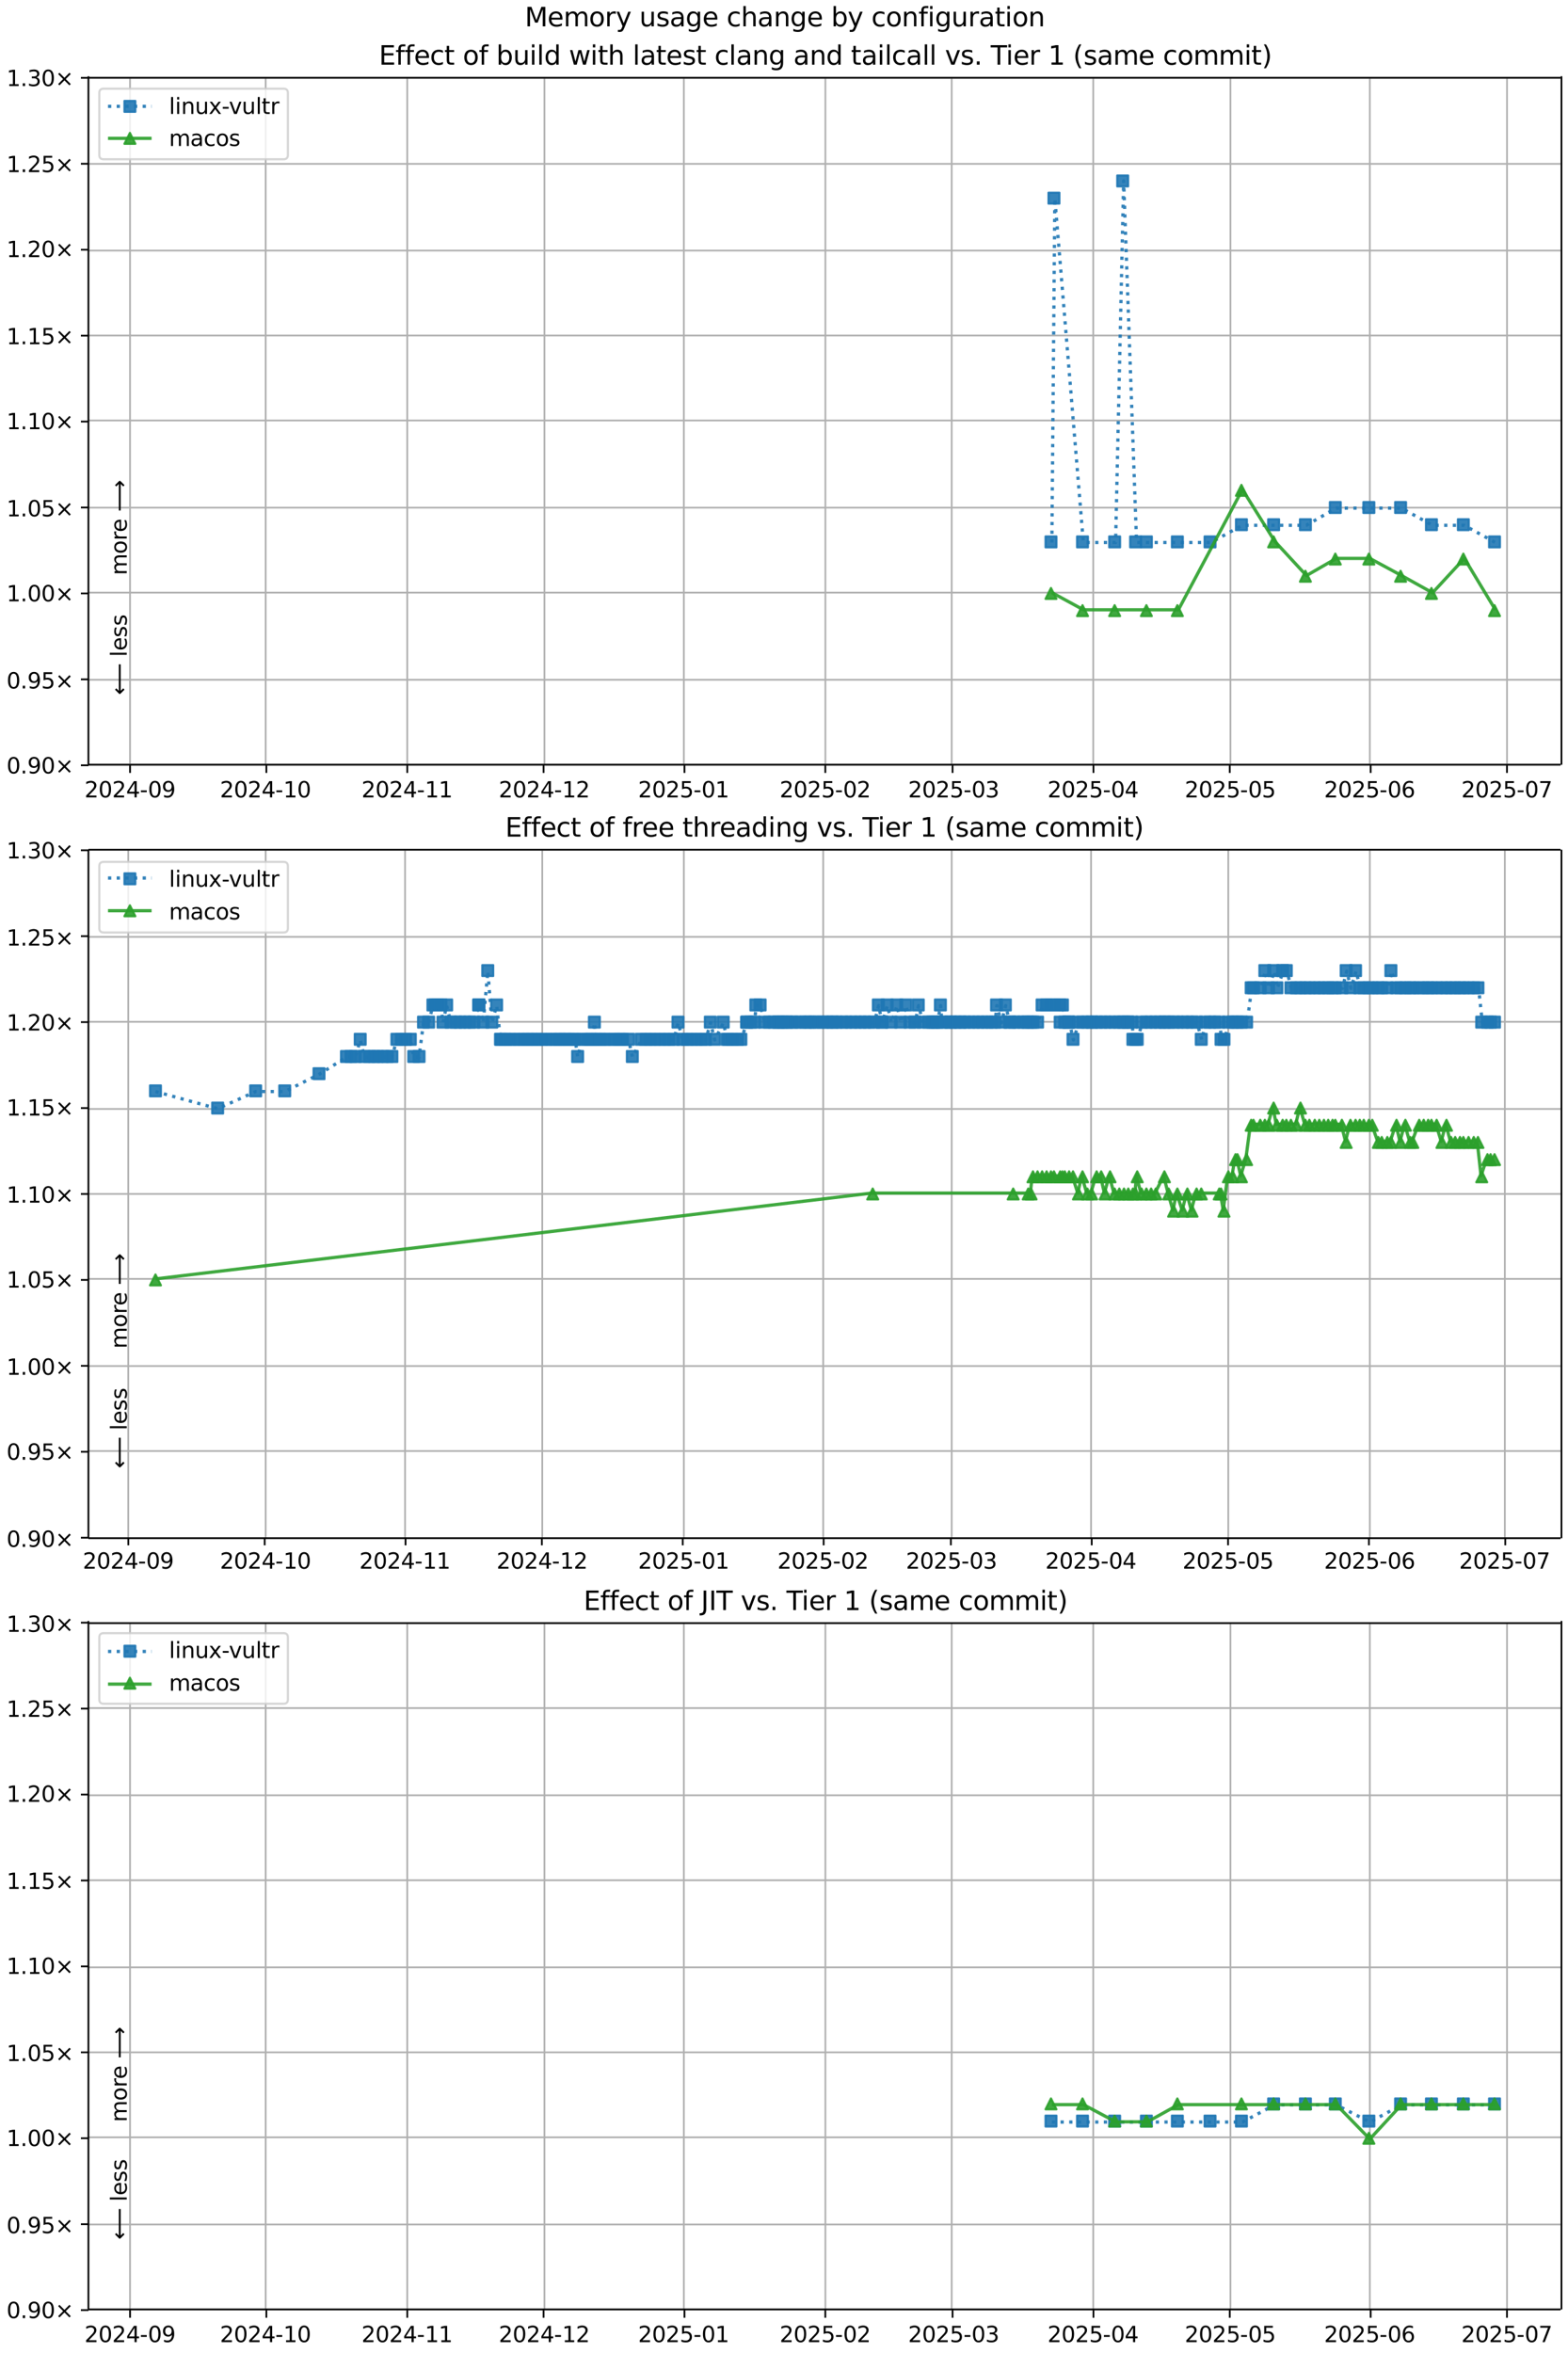<?xml version="1.0" encoding="UTF-8"?>
<!DOCTYPE svg  PUBLIC '-//W3C//DTD SVG 1.1//EN'  'http://www.w3.org/Graphics/SVG/1.1/DTD/svg11.dtd'>
<svg width="720pt" height="1080pt" version="1.1" viewBox="0 0 720 1080" xmlns="http://www.w3.org/2000/svg" xmlns:xlink="http://www.w3.org/1999/xlink">
<defs>
<style type="text/css">*{stroke-linejoin: round; stroke-linecap: butt}</style>
</defs>
<path d="m0 1080h720v-1080h-720z" fill="#fff"/>
<path d="m40.6 351h676v-316h-676z" fill="#fff"/>
<path d="m59.7 351v-316" clip-path="url(#n)" fill="none" stroke="#b0b0b0" stroke-linecap="square" stroke-width=".8"/>
<defs>
<path id="h" d="m0 0v3.5" stroke="#000" stroke-width=".8"/>
</defs>
<use x="59.716" y="351.265" stroke="#000000" stroke-width=".8" xlink:href="#h"/>
<g transform="translate(38.8 366) scale(.1 -.1)">
<defs>
<path id="d" transform="scale(.016)" d="m1228 531h2203v-531h-2962v531q359 372 979 998 621 627 780 809 303 340 423 576 121 236 121 464 0 372-261 606-261 235-680 235-297 0-627-103-329-103-704-313v638q381 153 712 231 332 78 607 78 725 0 1156-363 431-362 431-968 0-288-108-546-107-257-392-607-78-91-497-524-418-433-1181-1211z"/>
<path id="c" transform="scale(.016)" d="m2034 4250q-487 0-733-480-245-479-245-1442 0-959 245-1439 246-480 733-480 491 0 736 480 246 480 246 1439 0 963-246 1442-245 480-736 480zm0 500q785 0 1199-621 414-620 414-1801 0-1178-414-1799-414-620-1199-620-784 0-1198 620-414 621-414 1799 0 1181 414 1801 414 621 1198 621z"/>
<path id="w" transform="scale(.016)" d="m2419 4116-1594-2491h1594v2491zm-166 550h794v-3041h666v-525h-666v-1100h-628v1100h-2106v609l1940 2957z"/>
<path id="g" transform="scale(.016)" d="m313 2009h1684v-512h-1684v512z"/>
<path id="ac" transform="scale(.016)" d="m703 97v575q238-113 481-172 244-59 479-59 625 0 954 420 330 420 377 1277-181-269-460-413-278-144-615-144-700 0-1108 423-408 424-408 1159 0 718 425 1152 425 435 1131 435 810 0 1236-621 427-620 427-1801 0-1103-524-1761-523-658-1407-658-238 0-482 47-243 47-506 141zm1256 1978q425 0 673 290 249 291 249 798 0 503-249 795-248 292-673 292t-673-292-248-795q0-507 248-798 248-290 673-290z"/>
</defs>
<use xlink:href="#d"/>
<use transform="translate(63.6)" xlink:href="#c"/>
<use transform="translate(127)" xlink:href="#d"/>
<use transform="translate(191)" xlink:href="#w"/>
<use transform="translate(254)" xlink:href="#g"/>
<use transform="translate(291)" xlink:href="#c"/>
<use transform="translate(354)" xlink:href="#ac"/>
</g>
<path d="m122 351v-316" clip-path="url(#n)" fill="none" stroke="#b0b0b0" stroke-linecap="square" stroke-width=".8"/>
<use x="122.316" y="351.265" stroke="#000000" stroke-width=".8" xlink:href="#h"/>
<g transform="translate(101 366) scale(.1 -.1)">
<defs>
<path id="e" transform="scale(.016)" d="m794 531h1031v3560l-1122-225v575l1116 225h631v-4135h1031v-531h-2687v531z"/>
</defs>
<use xlink:href="#d"/>
<use transform="translate(63.6)" xlink:href="#c"/>
<use transform="translate(127)" xlink:href="#d"/>
<use transform="translate(191)" xlink:href="#w"/>
<use transform="translate(254)" xlink:href="#g"/>
<use transform="translate(291)" xlink:href="#e"/>
<use transform="translate(354)" xlink:href="#c"/>
</g>
<path d="m187 351v-316" clip-path="url(#n)" fill="none" stroke="#b0b0b0" stroke-linecap="square" stroke-width=".8"/>
<use x="187.003" y="351.265" stroke="#000000" stroke-width=".8" xlink:href="#h"/>
<g transform="translate(166 366) scale(.1 -.1)">
<use xlink:href="#d"/>
<use transform="translate(63.6)" xlink:href="#c"/>
<use transform="translate(127)" xlink:href="#d"/>
<use transform="translate(191)" xlink:href="#w"/>
<use transform="translate(254)" xlink:href="#g"/>
<use transform="translate(291)" xlink:href="#e"/>
<use transform="translate(354)" xlink:href="#e"/>
</g>
<path d="m250 351v-316" clip-path="url(#n)" fill="none" stroke="#b0b0b0" stroke-linecap="square" stroke-width=".8"/>
<use x="249.603" y="351.265" stroke="#000000" stroke-width=".8" xlink:href="#h"/>
<g transform="translate(229 366) scale(.1 -.1)">
<use xlink:href="#d"/>
<use transform="translate(63.6)" xlink:href="#c"/>
<use transform="translate(127)" xlink:href="#d"/>
<use transform="translate(191)" xlink:href="#w"/>
<use transform="translate(254)" xlink:href="#g"/>
<use transform="translate(291)" xlink:href="#e"/>
<use transform="translate(354)" xlink:href="#d"/>
</g>
<path d="m314 351v-316" clip-path="url(#n)" fill="none" stroke="#b0b0b0" stroke-linecap="square" stroke-width=".8"/>
<use x="314.29" y="351.265" stroke="#000000" stroke-width=".8" xlink:href="#h"/>
<g transform="translate(293 366) scale(.1 -.1)">
<defs>
<path id="f" transform="scale(.016)" d="m691 4666h2478v-532h-1900v-1143q137 47 274 70 138 23 276 23 781 0 1237-428 457-428 457-1159 0-753-469-1171-469-417-1322-417-294 0-599 50-304 50-629 150v635q281-153 581-228t634-75q541 0 856 284 316 284 316 772 0 487-316 771-315 285-856 285-253 0-505-56-251-56-513-175v2344z"/>
</defs>
<use xlink:href="#d"/>
<use transform="translate(63.6)" xlink:href="#c"/>
<use transform="translate(127)" xlink:href="#d"/>
<use transform="translate(191)" xlink:href="#f"/>
<use transform="translate(254)" xlink:href="#g"/>
<use transform="translate(291)" xlink:href="#c"/>
<use transform="translate(354)" xlink:href="#e"/>
</g>
<path d="m379 351v-316" clip-path="url(#n)" fill="none" stroke="#b0b0b0" stroke-linecap="square" stroke-width=".8"/>
<use x="378.977" y="351.265" stroke="#000000" stroke-width=".8" xlink:href="#h"/>
<g transform="translate(358 366) scale(.1 -.1)">
<use xlink:href="#d"/>
<use transform="translate(63.6)" xlink:href="#c"/>
<use transform="translate(127)" xlink:href="#d"/>
<use transform="translate(191)" xlink:href="#f"/>
<use transform="translate(254)" xlink:href="#g"/>
<use transform="translate(291)" xlink:href="#c"/>
<use transform="translate(354)" xlink:href="#d"/>
</g>
<path d="m437 351v-316" clip-path="url(#n)" fill="none" stroke="#b0b0b0" stroke-linecap="square" stroke-width=".8"/>
<use x="437.404" y="351.265" stroke="#000000" stroke-width=".8" xlink:href="#h"/>
<g transform="translate(417 366) scale(.1 -.1)">
<defs>
<path id="ae" transform="scale(.016)" d="m2597 2516q453-97 707-404 255-306 255-756 0-690-475-1069-475-378-1350-378-293 0-604 58t-642 174v609q262-153 574-231 313-78 654-78 593 0 904 234t311 681q0 413-289 645-289 233-804 233h-544v519h569q465 0 712 186t247 536q0 359-255 551-254 193-729 193-260 0-557-57-297-56-653-174v562q360 100 674 150t592 50q719 0 1137-327 419-326 419-882 0-388-222-655t-631-370z"/>
</defs>
<use xlink:href="#d"/>
<use transform="translate(63.6)" xlink:href="#c"/>
<use transform="translate(127)" xlink:href="#d"/>
<use transform="translate(191)" xlink:href="#f"/>
<use transform="translate(254)" xlink:href="#g"/>
<use transform="translate(291)" xlink:href="#c"/>
<use transform="translate(354)" xlink:href="#ae"/>
</g>
<path d="m502 351v-316" clip-path="url(#n)" fill="none" stroke="#b0b0b0" stroke-linecap="square" stroke-width=".8"/>
<use x="502.091" y="351.265" stroke="#000000" stroke-width=".8" xlink:href="#h"/>
<g transform="translate(481 366) scale(.1 -.1)">
<use xlink:href="#d"/>
<use transform="translate(63.6)" xlink:href="#c"/>
<use transform="translate(127)" xlink:href="#d"/>
<use transform="translate(191)" xlink:href="#f"/>
<use transform="translate(254)" xlink:href="#g"/>
<use transform="translate(291)" xlink:href="#c"/>
<use transform="translate(354)" xlink:href="#w"/>
</g>
<path d="m565 351v-316" clip-path="url(#n)" fill="none" stroke="#b0b0b0" stroke-linecap="square" stroke-width=".8"/>
<use x="564.691" y="351.265" stroke="#000000" stroke-width=".8" xlink:href="#h"/>
<g transform="translate(544 366) scale(.1 -.1)">
<use xlink:href="#d"/>
<use transform="translate(63.6)" xlink:href="#c"/>
<use transform="translate(127)" xlink:href="#d"/>
<use transform="translate(191)" xlink:href="#f"/>
<use transform="translate(254)" xlink:href="#g"/>
<use transform="translate(291)" xlink:href="#c"/>
<use transform="translate(354)" xlink:href="#f"/>
</g>
<path d="m629 351v-316" clip-path="url(#n)" fill="none" stroke="#b0b0b0" stroke-linecap="square" stroke-width=".8"/>
<use x="629.378" y="351.265" stroke="#000000" stroke-width=".8" xlink:href="#h"/>
<g transform="translate(608 366) scale(.1 -.1)">
<defs>
<path id="am" transform="scale(.016)" d="m2113 2584q-425 0-674-291-248-290-248-796 0-503 248-796 249-292 674-292t673 292q248 293 248 796 0 506-248 796-248 291-673 291zm1253 1979v-575q-238 112-480 171-242 60-480 60-625 0-955-422-329-422-376-1275 184 272 462 417 279 145 613 145 703 0 1111-427 408-426 408-1160 0-719-425-1154-425-434-1131-434-810 0-1238 620-428 621-428 1799 0 1106 525 1764t1409 658q238 0 480-47t505-140z"/>
</defs>
<use xlink:href="#d"/>
<use transform="translate(63.6)" xlink:href="#c"/>
<use transform="translate(127)" xlink:href="#d"/>
<use transform="translate(191)" xlink:href="#f"/>
<use transform="translate(254)" xlink:href="#g"/>
<use transform="translate(291)" xlink:href="#c"/>
<use transform="translate(354)" xlink:href="#am"/>
</g>
<path d="m692 351v-316" clip-path="url(#n)" fill="none" stroke="#b0b0b0" stroke-linecap="square" stroke-width=".8"/>
<use x="691.978" y="351.265" stroke="#000000" stroke-width=".8" xlink:href="#h"/>
<g transform="translate(671 366) scale(.1 -.1)">
<defs>
<path id="al" transform="scale(.016)" d="m525 4666h3e3v-269l-1694-4397h-659l1594 4134h-2241v532z"/>
</defs>
<use xlink:href="#d"/>
<use transform="translate(63.6)" xlink:href="#c"/>
<use transform="translate(127)" xlink:href="#d"/>
<use transform="translate(191)" xlink:href="#f"/>
<use transform="translate(254)" xlink:href="#g"/>
<use transform="translate(291)" xlink:href="#c"/>
<use transform="translate(354)" xlink:href="#al"/>
</g>
<path d="m40.6 351h676" clip-path="url(#n)" fill="none" stroke="#b0b0b0" stroke-linecap="square" stroke-width=".8"/>
<defs>
<path id="j" d="m0 0h-3.5" stroke="#000" stroke-width=".8"/>
</defs>
<use x="40.646" y="351.265" stroke="#000000" stroke-width=".8" xlink:href="#j"/>
<g transform="translate(3 355) scale(.1 -.1)">
<defs>
<path id="i" transform="scale(.016)" d="m684 794h660v-794h-660v794z"/>
<path id="k" transform="scale(.016)" d="m4488 3438-1429-1435 1429-1428-372-378-1435 1434-1434-1434-369 378 1425 1428-1425 1435 369 378 1434-1435 1435 1435 372-378z"/>
</defs>
<use xlink:href="#c"/>
<use transform="translate(63.6)" xlink:href="#i"/>
<use transform="translate(95.4)" xlink:href="#ac"/>
<use transform="translate(159)" xlink:href="#c"/>
<use transform="translate(223)" xlink:href="#k"/>
</g>
<path d="m40.6 312h676" clip-path="url(#n)" fill="none" stroke="#b0b0b0" stroke-linecap="square" stroke-width=".8"/>
<use x="40.646" y="311.823" stroke="#000000" stroke-width=".8" xlink:href="#j"/>
<g transform="translate(3 316) scale(.1 -.1)">
<use xlink:href="#c"/>
<use transform="translate(63.6)" xlink:href="#i"/>
<use transform="translate(95.4)" xlink:href="#ac"/>
<use transform="translate(159)" xlink:href="#f"/>
<use transform="translate(223)" xlink:href="#k"/>
</g>
<path d="m40.6 272h676" clip-path="url(#n)" fill="none" stroke="#b0b0b0" stroke-linecap="square" stroke-width=".8"/>
<use x="40.646" y="272.382" stroke="#000000" stroke-width=".8" xlink:href="#j"/>
<g transform="translate(3 276) scale(.1 -.1)">
<use xlink:href="#e"/>
<use transform="translate(63.6)" xlink:href="#i"/>
<use transform="translate(95.4)" xlink:href="#c"/>
<use transform="translate(159)" xlink:href="#c"/>
<use transform="translate(223)" xlink:href="#k"/>
</g>
<path d="m40.6 233h676" clip-path="url(#n)" fill="none" stroke="#b0b0b0" stroke-linecap="square" stroke-width=".8"/>
<use x="40.646" y="232.94" stroke="#000000" stroke-width=".8" xlink:href="#j"/>
<g transform="translate(3 237) scale(.1 -.1)">
<use xlink:href="#e"/>
<use transform="translate(63.6)" xlink:href="#i"/>
<use transform="translate(95.4)" xlink:href="#c"/>
<use transform="translate(159)" xlink:href="#f"/>
<use transform="translate(223)" xlink:href="#k"/>
</g>
<path d="m40.6 193h676" clip-path="url(#n)" fill="none" stroke="#b0b0b0" stroke-linecap="square" stroke-width=".8"/>
<use x="40.646" y="193.499" stroke="#000000" stroke-width=".8" xlink:href="#j"/>
<g transform="translate(3 197) scale(.1 -.1)">
<use xlink:href="#e"/>
<use transform="translate(63.6)" xlink:href="#i"/>
<use transform="translate(95.4)" xlink:href="#e"/>
<use transform="translate(159)" xlink:href="#c"/>
<use transform="translate(223)" xlink:href="#k"/>
</g>
<path d="m40.6 154h676" clip-path="url(#n)" fill="none" stroke="#b0b0b0" stroke-linecap="square" stroke-width=".8"/>
<use x="40.646" y="154.057" stroke="#000000" stroke-width=".8" xlink:href="#j"/>
<g transform="translate(3 158) scale(.1 -.1)">
<use xlink:href="#e"/>
<use transform="translate(63.6)" xlink:href="#i"/>
<use transform="translate(95.4)" xlink:href="#e"/>
<use transform="translate(159)" xlink:href="#f"/>
<use transform="translate(223)" xlink:href="#k"/>
</g>
<path d="m40.6 115h676" clip-path="url(#n)" fill="none" stroke="#b0b0b0" stroke-linecap="square" stroke-width=".8"/>
<use x="40.646" y="114.616" stroke="#000000" stroke-width=".8" xlink:href="#j"/>
<g transform="translate(3 118) scale(.1 -.1)">
<use xlink:href="#e"/>
<use transform="translate(63.6)" xlink:href="#i"/>
<use transform="translate(95.4)" xlink:href="#d"/>
<use transform="translate(159)" xlink:href="#c"/>
<use transform="translate(223)" xlink:href="#k"/>
</g>
<path d="m40.6 75.2h676" clip-path="url(#n)" fill="none" stroke="#b0b0b0" stroke-linecap="square" stroke-width=".8"/>
<use x="40.646" y="75.174" stroke="#000000" stroke-width=".8" xlink:href="#j"/>
<g transform="translate(3 79) scale(.1 -.1)">
<use xlink:href="#e"/>
<use transform="translate(63.6)" xlink:href="#i"/>
<use transform="translate(95.4)" xlink:href="#d"/>
<use transform="translate(159)" xlink:href="#f"/>
<use transform="translate(223)" xlink:href="#k"/>
</g>
<path d="m40.6 35.7h676" clip-path="url(#n)" fill="none" stroke="#b0b0b0" stroke-linecap="square" stroke-width=".8"/>
<use x="40.646" y="35.733" stroke="#000000" stroke-width=".8" xlink:href="#j"/>
<g transform="translate(3 39.5) scale(.1 -.1)">
<use xlink:href="#e"/>
<use transform="translate(63.6)" xlink:href="#i"/>
<use transform="translate(95.4)" xlink:href="#ae"/>
<use transform="translate(159)" xlink:href="#c"/>
<use transform="translate(223)" xlink:href="#k"/>
</g>
<path d="m483 249 1.36-158 13.1 158h14.8l3.7-166 5.93 166h4.95 14.2 15l14.4-7.89h14.8 14.6l13.7-7.89h15.4 14.6l14.2 7.89h14.6l14.3 7.89" clip-path="url(#n)" fill="none" stroke="#1f77b4" stroke-dasharray="1.5,2.475" stroke-opacity=".9" stroke-width="1.5"/>
<defs>
<path id="a" d="m-2.5 2.5h5v-5h-5z" stroke="#1f77b4" stroke-opacity=".9"/>
</defs>
<g clip-path="url(#n)" fill="#1f77b4" fill-opacity=".9" stroke="#1f77b4" stroke-opacity=".9">
<use x="482.593" y="248.717" xlink:href="#a"/>
<use x="483.957" y="90.951" xlink:href="#a"/>
<use x="497.071" y="248.717" xlink:href="#a"/>
<use x="511.823" y="248.717" xlink:href="#a"/>
<use x="515.521" y="83.062" xlink:href="#a"/>
<use x="521.453" y="248.717" xlink:href="#a"/>
<use x="526.4" y="248.717" xlink:href="#a"/>
<use x="540.624" y="248.717" xlink:href="#a"/>
<use x="555.625" y="248.717" xlink:href="#a"/>
<use x="570.043" y="240.829" xlink:href="#a"/>
<use x="584.829" y="240.829" xlink:href="#a"/>
<use x="599.418" y="240.829" xlink:href="#a"/>
<use x="613.147" y="232.94" xlink:href="#a"/>
<use x="628.556" y="232.94" xlink:href="#a"/>
<use x="643.128" y="232.94" xlink:href="#a"/>
<use x="657.293" y="240.829" xlink:href="#a"/>
<use x="671.942" y="240.829" xlink:href="#a"/>
<use x="686.256" y="248.717" xlink:href="#a"/>
</g>
<path d="m483 272 14.5 7.89h14.8 14.6 14.2l29.4-55.2 14.8 23.7 14.6 15.8 13.7-7.89h15.4l14.6 7.89 14.2 7.89 14.6-15.8 14.3 23.7" clip-path="url(#n)" fill="none" stroke="#2ca02c" stroke-linecap="square" stroke-opacity=".9" stroke-width="1.5"/>
<defs>
<path id="b" d="m0-2.5-2.5 5h5z" stroke="#2ca02c" stroke-opacity=".9"/>
</defs>
<g clip-path="url(#n)" fill="#2ca02c" fill-opacity=".9" stroke="#2ca02c" stroke-opacity=".9">
<use x="482.593" y="272.382" xlink:href="#b"/>
<use x="497.071" y="280.27" xlink:href="#b"/>
<use x="511.823" y="280.27" xlink:href="#b"/>
<use x="526.4" y="280.27" xlink:href="#b"/>
<use x="540.624" y="280.27" xlink:href="#b"/>
<use x="570.043" y="225.052" xlink:href="#b"/>
<use x="584.829" y="248.717" xlink:href="#b"/>
<use x="599.418" y="264.493" xlink:href="#b"/>
<use x="613.147" y="256.605" xlink:href="#b"/>
<use x="628.556" y="256.605" xlink:href="#b"/>
<use x="643.128" y="264.493" xlink:href="#b"/>
<use x="657.293" y="272.382" xlink:href="#b"/>
<use x="671.942" y="256.605" xlink:href="#b"/>
<use x="686.256" y="280.27" xlink:href="#b"/>
</g>
<path d="m40.6 351v-316" fill="none" stroke="#000" stroke-linecap="square" stroke-width=".8"/>
<path d="m717 351v-316" fill="none" stroke="#000" stroke-linecap="square" stroke-width=".8"/>
<path d="m40.6 351h676" fill="none" stroke="#000" stroke-linecap="square" stroke-width=".8"/>
<path d="m40.6 35.7h676" fill="none" stroke="#000" stroke-linecap="square" stroke-width=".8"/>
<g clip-path="url(#n)">
<g transform="translate(58.2 264) rotate(-90) scale(.1 -.1)">
<defs>
<path id="q" transform="scale(.016)" d="m3328 2828q216 388 516 572t706 184q547 0 844-383 297-382 297-1088v-2113h-578v2094q0 503-179 746-178 244-543 244-447 0-707-297-259-296-259-809v-1978h-578v2094q0 506-178 748t-550 242q-441 0-701-298-259-298-259-808v-1978h-578v3500h578v-544q197 322 472 475t653 153q382 0 649-194 267-193 395-562z"/>
<path id="s" transform="scale(.016)" d="m1959 3097q-462 0-731-361t-269-989 267-989q268-361 733-361 460 0 728 362 269 363 269 988 0 622-269 986-268 364-728 364zm0 487q750 0 1178-488 429-487 429-1349 0-859-429-1349-428-489-1178-489-753 0-1180 489-426 490-426 1349 0 862 426 1349 427 488 1180 488z"/>
<path id="x" transform="scale(.016)" d="m2631 2963q-97 56-211 82-114 27-251 27-488 0-749-317t-261-911v-1844h-578v3500h578v-544q182 319 472 473 291 155 707 155 59 0 131-8 72-7 159-23l3-590z"/>
<path id="o" transform="scale(.016)" d="m3597 1894v-281h-2644q38-594 358-905t892-311q331 0 642 81t618 244v-544q-310-131-635-200t-659-69q-838 0-1327 487-489 488-489 1320 0 859 464 1363 464 505 1252 505 706 0 1117-455 411-454 411-1235zm-575 169q-6 471-264 752-258 282-683 282-481 0-770-272t-333-766l2050 4z"/>
<path id="ap" transform="scale(.016)" d="m8863 2147v-281l-1229-1228-375 375 729 728h-7622v531h7622l-729 728 375 375 1229-1228z"/>
</defs>
<use xlink:href="#q"/>
<use transform="translate(97.4)" xlink:href="#s"/>
<use transform="translate(159)" xlink:href="#x"/>
<use transform="translate(197)" xlink:href="#o"/>
<use transform="translate(259)" xlink:href="#DejaVuSans-20"/>
<use transform="translate(291)" xlink:href="#ap"/>
</g>
</g>
<g clip-path="url(#n)">
<g transform="translate(58.2 319) rotate(-90) scale(.1 -.1)">
<defs>
<path id="aq" transform="scale(.016)" d="m313 1866v281l1228 1228 375-375-728-728h7621v-531h-7621l728-728-375-375-1228 1228z"/>
<path id="t" transform="scale(.016)" d="m603 4863h575v-4863h-575v4863z"/>
<path id="p" transform="scale(.016)" d="m2834 3397v-544q-243 125-506 187-262 63-544 63-428 0-642-131t-214-394q0-200 153-314t616-217l197-44q612-131 870-370t258-667q0-488-386-773-386-284-1061-284-281 0-586 55t-642 164v594q319-166 628-249 309-82 613-82 406 0 624 139 219 139 219 392 0 234-158 359-157 125-692 241l-200 47q-534 112-772 345-237 233-237 639 0 494 350 762 350 269 994 269 318 0 599-47 282-46 519-140z"/>
</defs>
<use xlink:href="#aq"/>
<use transform="translate(143)" xlink:href="#DejaVuSans-20"/>
<use transform="translate(175)" xlink:href="#t"/>
<use transform="translate(203)" xlink:href="#o"/>
<use transform="translate(264)" xlink:href="#p"/>
<use transform="translate(317)" xlink:href="#p"/>
</g>
</g>
<g transform="translate(174 29.7) scale(.12 -.12)">
<defs>
<path id="ak" transform="scale(.016)" d="m628 4666h2950v-532h-2319v-1381h2222v-531h-2222v-1691h2375v-531h-3006v4666z"/>
<path id="z" transform="scale(.016)" d="m2375 4863v-479h-550q-309 0-430-125-120-125-120-450v-309h947v-447h-947v-3053h-578v3053h-550v447h550v244q0 584 272 851 272 268 862 268h544z"/>
<path id="y" transform="scale(.016)" d="m3122 3366v-538q-244 135-489 202t-495 67q-560 0-870-355-309-354-309-995t309-996q310-354 870-354 250 0 495 67t489 202v-532q-241-112-499-168-257-57-548-57-791 0-1257 497-465 497-465 1341 0 856 470 1346 471 491 1290 491 265 0 518-55 253-54 491-163z"/>
<path id="r" transform="scale(.016)" d="m1172 4494v-994h1184v-447h-1184v-1900q0-428 117-550t477-122h590v-481h-590q-666 0-919 248-253 249-253 905v1900h-422v447h422v994h578z"/>
<path id="as" transform="scale(.016)" d="m3116 1747q0 634-261 995t-717 361q-457 0-718-361t-261-995 261-995 718-361q456 0 717 361t261 995zm-1957 1222q182 312 458 463 277 152 661 152 638 0 1036-506 399-506 399-1331t-399-1332q-398-506-1036-506-384 0-661 152-276 152-458 464v-525h-578v4863h578v-1894z"/>
<path id="aa" transform="scale(.016)" d="m544 1381v2119h575v-2097q0-497 193-746 194-248 582-248 465 0 735 297 271 297 271 810v1984h575v-3500h-575v538q-209-319-486-474-276-155-642-155-603 0-916 375-312 375-312 1097zm1447 2203z"/>
<path id="u" transform="scale(.016)" d="m603 3500h575v-3500h-575v3500zm0 1363h575v-729h-575v729z"/>
<path id="aj" transform="scale(.016)" d="m2906 2969v1894h575v-4863h-575v525q-181-312-458-464-276-152-664-152-634 0-1033 506-398 507-398 1332t398 1331q399 506 1033 506 388 0 664-152 277-151 458-463zm-1959-1222q0-634 261-995t717-361 718 361q263 361 263 995t-263 995q-262 361-718 361t-717-361-261-995z"/>
<path id="at" transform="scale(.016)" d="m269 3500h575l719-2731 715 2731h678l719-2731 716 2731h575l-916-3500h-678l-753 2869-756-2869h-679l-915 3500z"/>
<path id="ai" transform="scale(.016)" d="m3513 2113v-2113h-575v2094q0 497-194 743-194 247-581 247-466 0-735-297-269-296-269-809v-1978h-578v4863h578v-1907q207 316 486 472 280 156 646 156 603 0 912-373 310-373 310-1098z"/>
<path id="v" transform="scale(.016)" d="m2194 1759q-697 0-966-159t-269-544q0-306 202-486 202-179 548-179 479 0 768 339t289 901v128h-572zm1147 238v-2e3h-575v531q-197-318-491-470t-719-152q-537 0-855 302-317 302-317 808 0 590 395 890 396 300 1180 300h807v57q0 397-261 614t-733 217q-300 0-585-72-284-72-546-216v532q315 122 612 182 297 61 578 61 760 0 1135-394 375-393 375-1193z"/>
<path id="ab" transform="scale(.016)" d="m3513 2113v-2113h-575v2094q0 497-194 743-194 247-581 247-466 0-735-297-269-296-269-809v-1978h-578v3500h578v-544q207 316 486 472 280 156 646 156 603 0 912-373 310-373 310-1098z"/>
<path id="af" transform="scale(.016)" d="m2906 1791q0 625-258 968-257 344-723 344-462 0-720-344-258-343-258-968 0-622 258-966t720-344q466 0 723 344 258 344 258 966zm575-1357q0-893-397-1329-396-436-1215-436-303 0-572 45t-522 139v559q253-137 500-202 247-66 503-66 566 0 847 295t281 892v285q-178-310-456-463t-666-153q-643 0-1037 490-394 491-394 1301 0 812 394 1302 394 491 1037 491 388 0 666-153t456-462v531h575v-3066z"/>
<path id="ad" transform="scale(.016)" d="m191 3500h609l1094-2937 1094 2937h609l-1313-3500h-781l-1312 3500z"/>
<path id="ag" transform="scale(.016)" d="m-19 4666h3947v-532h-1656v-4134h-634v4134h-1657v532z"/>
<path id="ao" transform="scale(.016)" d="m1984 4856q-418-718-622-1422-203-703-203-1425 0-721 205-1429t620-1424h-500q-468 735-701 1444t-233 1409q0 697 231 1403 232 707 703 1444h500z"/>
<path id="an" transform="scale(.016)" d="m513 4856h500q468-737 701-1444 233-706 233-1403 0-700-233-1409t-701-1444h-500q415 716 620 1424t205 1429q0 722-205 1425-205 704-620 1422z"/>
</defs>
<use xlink:href="#ak"/>
<use transform="translate(63.2)" xlink:href="#z"/>
<use transform="translate(98.4)" xlink:href="#z"/>
<use transform="translate(134)" xlink:href="#o"/>
<use transform="translate(195)" xlink:href="#y"/>
<use transform="translate(250)" xlink:href="#r"/>
<use transform="translate(289)" xlink:href="#DejaVuSans-20"/>
<use transform="translate(321)" xlink:href="#s"/>
<use transform="translate(382)" xlink:href="#z"/>
<use transform="translate(417)" xlink:href="#DejaVuSans-20"/>
<use transform="translate(449)" xlink:href="#as"/>
<use transform="translate(513)" xlink:href="#aa"/>
<use transform="translate(576)" xlink:href="#u"/>
<use transform="translate(604)" xlink:href="#t"/>
<use transform="translate(632)" xlink:href="#aj"/>
<use transform="translate(695)" xlink:href="#DejaVuSans-20"/>
<use transform="translate(727)" xlink:href="#at"/>
<use transform="translate(809)" xlink:href="#u"/>
<use transform="translate(837)" xlink:href="#r"/>
<use transform="translate(876)" xlink:href="#ai"/>
<use transform="translate(939)" xlink:href="#DejaVuSans-20"/>
<use transform="translate(971)" xlink:href="#t"/>
<use transform="translate(999)" xlink:href="#v"/>
<use transform="translate(1060)" xlink:href="#r"/>
<use transform="translate(1099)" xlink:href="#o"/>
<use transform="translate(1161)" xlink:href="#p"/>
<use transform="translate(1213)" xlink:href="#r"/>
<use transform="translate(1252)" xlink:href="#DejaVuSans-20"/>
<use transform="translate(1284)" xlink:href="#y"/>
<use transform="translate(1339)" xlink:href="#t"/>
<use transform="translate(1367)" xlink:href="#v"/>
<use transform="translate(1428)" xlink:href="#ab"/>
<use transform="translate(1491)" xlink:href="#af"/>
<use transform="translate(1555)" xlink:href="#DejaVuSans-20"/>
<use transform="translate(1586)" xlink:href="#v"/>
<use transform="translate(1648)" xlink:href="#ab"/>
<use transform="translate(1711)" xlink:href="#aj"/>
<use transform="translate(1775)" xlink:href="#DejaVuSans-20"/>
<use transform="translate(1806)" xlink:href="#r"/>
<use transform="translate(1846)" xlink:href="#v"/>
<use transform="translate(1907)" xlink:href="#u"/>
<use transform="translate(1935)" xlink:href="#t"/>
<use transform="translate(1962)" xlink:href="#y"/>
<use transform="translate(2017)" xlink:href="#v"/>
<use transform="translate(2079)" xlink:href="#t"/>
<use transform="translate(2106)" xlink:href="#t"/>
<use transform="translate(2134)" xlink:href="#DejaVuSans-20"/>
<use transform="translate(2166)" xlink:href="#ad"/>
<use transform="translate(2225)" xlink:href="#p"/>
<use transform="translate(2277)" xlink:href="#i"/>
<use transform="translate(2309)" xlink:href="#DejaVuSans-20"/>
<use transform="translate(2341)" xlink:href="#ag"/>
<use transform="translate(2399)" xlink:href="#u"/>
<use transform="translate(2427)" xlink:href="#o"/>
<use transform="translate(2488)" xlink:href="#x"/>
<use transform="translate(2529)" xlink:href="#DejaVuSans-20"/>
<use transform="translate(2561)" xlink:href="#e"/>
<use transform="translate(2625)" xlink:href="#DejaVuSans-20"/>
<use transform="translate(2656)" xlink:href="#ao"/>
<use transform="translate(2696)" xlink:href="#p"/>
<use transform="translate(2748)" xlink:href="#v"/>
<use transform="translate(2809)" xlink:href="#q"/>
<use transform="translate(2906)" xlink:href="#o"/>
<use transform="translate(2968)" xlink:href="#DejaVuSans-20"/>
<use transform="translate(3e3)" xlink:href="#y"/>
<use transform="translate(3055)" xlink:href="#s"/>
<use transform="translate(3116)" xlink:href="#q"/>
<use transform="translate(3213)" xlink:href="#q"/>
<use transform="translate(3311)" xlink:href="#u"/>
<use transform="translate(3338)" xlink:href="#r"/>
<use transform="translate(3378)" xlink:href="#an"/>
</g>
<path d="m47.6 73.1h82.6q2 0 2-2v-28.4q0-2-2-2h-82.6q-2 0-2 2v28.4q0 2 2 2z" fill="#fff" opacity=".8" stroke="#ccc"/>
<path d="m49.6 48.8h10 10" fill="none" stroke="#1f77b4" stroke-dasharray="1.5,2.475" stroke-opacity=".9" stroke-width="1.5"/>
<use x="59.646" y="48.831" fill="#1f77b4" fill-opacity=".9" stroke="#1f77b4" stroke-opacity=".9" xlink:href="#a"/>
<g transform="translate(77.6 52.3) scale(.1 -.1)">
<defs>
<path id="ah" transform="scale(.016)" d="m3513 3500-1266-1703 1331-1797h-678l-1019 1375-1018-1375h-679l1360 1831-1244 1669h678l928-1247 928 1247h679z"/>
</defs>
<use xlink:href="#t"/>
<use transform="translate(27.8)" xlink:href="#u"/>
<use transform="translate(55.6)" xlink:href="#ab"/>
<use transform="translate(119)" xlink:href="#aa"/>
<use transform="translate(182)" xlink:href="#ah"/>
<use transform="translate(242)" xlink:href="#g"/>
<use transform="translate(275)" xlink:href="#ad"/>
<use transform="translate(334)" xlink:href="#aa"/>
<use transform="translate(398)" xlink:href="#t"/>
<use transform="translate(425)" xlink:href="#r"/>
<use transform="translate(465)" xlink:href="#x"/>
</g>
<path d="m49.6 63.5h10 10" fill="none" stroke="#2ca02c" stroke-linecap="square" stroke-opacity=".9" stroke-width="1.5"/>
<use x="59.646" y="63.509" fill="#2ca02c" fill-opacity=".9" stroke="#2ca02c" stroke-opacity=".9" xlink:href="#b"/>
<g transform="translate(77.6 67) scale(.1 -.1)">
<use xlink:href="#q"/>
<use transform="translate(97.4)" xlink:href="#v"/>
<use transform="translate(159)" xlink:href="#y"/>
<use transform="translate(214)" xlink:href="#s"/>
<use transform="translate(275)" xlink:href="#p"/>
</g>
<path d="m40.6 706h676v-316h-676z" fill="#fff"/>
<path d="m58.9 706v-316" clip-path="url(#l)" fill="none" stroke="#b0b0b0" stroke-linecap="square" stroke-width=".8"/>
<use x="58.934" y="705.793" stroke="#000000" stroke-width=".8" xlink:href="#h"/>
<g transform="translate(38 720) scale(.1 -.1)">
<use xlink:href="#d"/>
<use transform="translate(63.6)" xlink:href="#c"/>
<use transform="translate(127)" xlink:href="#d"/>
<use transform="translate(191)" xlink:href="#w"/>
<use transform="translate(254)" xlink:href="#g"/>
<use transform="translate(291)" xlink:href="#c"/>
<use transform="translate(354)" xlink:href="#ac"/>
</g>
<path d="m122 706v-316" clip-path="url(#l)" fill="none" stroke="#b0b0b0" stroke-linecap="square" stroke-width=".8"/>
<use x="121.534" y="705.793" stroke="#000000" stroke-width=".8" xlink:href="#h"/>
<g transform="translate(101 720) scale(.1 -.1)">
<use xlink:href="#d"/>
<use transform="translate(63.6)" xlink:href="#c"/>
<use transform="translate(127)" xlink:href="#d"/>
<use transform="translate(191)" xlink:href="#w"/>
<use transform="translate(254)" xlink:href="#g"/>
<use transform="translate(291)" xlink:href="#e"/>
<use transform="translate(354)" xlink:href="#c"/>
</g>
<path d="m186 706v-316" clip-path="url(#l)" fill="none" stroke="#b0b0b0" stroke-linecap="square" stroke-width=".8"/>
<use x="186.221" y="705.793" stroke="#000000" stroke-width=".8" xlink:href="#h"/>
<g transform="translate(165 720) scale(.1 -.1)">
<use xlink:href="#d"/>
<use transform="translate(63.6)" xlink:href="#c"/>
<use transform="translate(127)" xlink:href="#d"/>
<use transform="translate(191)" xlink:href="#w"/>
<use transform="translate(254)" xlink:href="#g"/>
<use transform="translate(291)" xlink:href="#e"/>
<use transform="translate(354)" xlink:href="#e"/>
</g>
<path d="m249 706v-316" clip-path="url(#l)" fill="none" stroke="#b0b0b0" stroke-linecap="square" stroke-width=".8"/>
<use x="248.821" y="705.793" stroke="#000000" stroke-width=".8" xlink:href="#h"/>
<g transform="translate(228 720) scale(.1 -.1)">
<use xlink:href="#d"/>
<use transform="translate(63.6)" xlink:href="#c"/>
<use transform="translate(127)" xlink:href="#d"/>
<use transform="translate(191)" xlink:href="#w"/>
<use transform="translate(254)" xlink:href="#g"/>
<use transform="translate(291)" xlink:href="#e"/>
<use transform="translate(354)" xlink:href="#d"/>
</g>
<path d="m314 706v-316" clip-path="url(#l)" fill="none" stroke="#b0b0b0" stroke-linecap="square" stroke-width=".8"/>
<use x="313.508" y="705.793" stroke="#000000" stroke-width=".8" xlink:href="#h"/>
<g transform="translate(293 720) scale(.1 -.1)">
<use xlink:href="#d"/>
<use transform="translate(63.6)" xlink:href="#c"/>
<use transform="translate(127)" xlink:href="#d"/>
<use transform="translate(191)" xlink:href="#f"/>
<use transform="translate(254)" xlink:href="#g"/>
<use transform="translate(291)" xlink:href="#c"/>
<use transform="translate(354)" xlink:href="#e"/>
</g>
<path d="m378 706v-316" clip-path="url(#l)" fill="none" stroke="#b0b0b0" stroke-linecap="square" stroke-width=".8"/>
<use x="378.195" y="705.793" stroke="#000000" stroke-width=".8" xlink:href="#h"/>
<g transform="translate(357 720) scale(.1 -.1)">
<use xlink:href="#d"/>
<use transform="translate(63.6)" xlink:href="#c"/>
<use transform="translate(127)" xlink:href="#d"/>
<use transform="translate(191)" xlink:href="#f"/>
<use transform="translate(254)" xlink:href="#g"/>
<use transform="translate(291)" xlink:href="#c"/>
<use transform="translate(354)" xlink:href="#d"/>
</g>
<path d="m437 706v-316" clip-path="url(#l)" fill="none" stroke="#b0b0b0" stroke-linecap="square" stroke-width=".8"/>
<use x="436.621" y="705.793" stroke="#000000" stroke-width=".8" xlink:href="#h"/>
<g transform="translate(416 720) scale(.1 -.1)">
<use xlink:href="#d"/>
<use transform="translate(63.6)" xlink:href="#c"/>
<use transform="translate(127)" xlink:href="#d"/>
<use transform="translate(191)" xlink:href="#f"/>
<use transform="translate(254)" xlink:href="#g"/>
<use transform="translate(291)" xlink:href="#c"/>
<use transform="translate(354)" xlink:href="#ae"/>
</g>
<path d="m501 706v-316" clip-path="url(#l)" fill="none" stroke="#b0b0b0" stroke-linecap="square" stroke-width=".8"/>
<use x="501.308" y="705.793" stroke="#000000" stroke-width=".8" xlink:href="#h"/>
<g transform="translate(480 720) scale(.1 -.1)">
<use xlink:href="#d"/>
<use transform="translate(63.6)" xlink:href="#c"/>
<use transform="translate(127)" xlink:href="#d"/>
<use transform="translate(191)" xlink:href="#f"/>
<use transform="translate(254)" xlink:href="#g"/>
<use transform="translate(291)" xlink:href="#c"/>
<use transform="translate(354)" xlink:href="#w"/>
</g>
<path d="m564 706v-316" clip-path="url(#l)" fill="none" stroke="#b0b0b0" stroke-linecap="square" stroke-width=".8"/>
<use x="563.908" y="705.793" stroke="#000000" stroke-width=".8" xlink:href="#h"/>
<g transform="translate(543 720) scale(.1 -.1)">
<use xlink:href="#d"/>
<use transform="translate(63.6)" xlink:href="#c"/>
<use transform="translate(127)" xlink:href="#d"/>
<use transform="translate(191)" xlink:href="#f"/>
<use transform="translate(254)" xlink:href="#g"/>
<use transform="translate(291)" xlink:href="#c"/>
<use transform="translate(354)" xlink:href="#f"/>
</g>
<path d="m629 706v-316" clip-path="url(#l)" fill="none" stroke="#b0b0b0" stroke-linecap="square" stroke-width=".8"/>
<use x="628.595" y="705.793" stroke="#000000" stroke-width=".8" xlink:href="#h"/>
<g transform="translate(608 720) scale(.1 -.1)">
<use xlink:href="#d"/>
<use transform="translate(63.6)" xlink:href="#c"/>
<use transform="translate(127)" xlink:href="#d"/>
<use transform="translate(191)" xlink:href="#f"/>
<use transform="translate(254)" xlink:href="#g"/>
<use transform="translate(291)" xlink:href="#c"/>
<use transform="translate(354)" xlink:href="#am"/>
</g>
<path d="m691 706v-316" clip-path="url(#l)" fill="none" stroke="#b0b0b0" stroke-linecap="square" stroke-width=".8"/>
<use x="691.196" y="705.793" stroke="#000000" stroke-width=".8" xlink:href="#h"/>
<g transform="translate(670 720) scale(.1 -.1)">
<use xlink:href="#d"/>
<use transform="translate(63.6)" xlink:href="#c"/>
<use transform="translate(127)" xlink:href="#d"/>
<use transform="translate(191)" xlink:href="#f"/>
<use transform="translate(254)" xlink:href="#g"/>
<use transform="translate(291)" xlink:href="#c"/>
<use transform="translate(354)" xlink:href="#al"/>
</g>
<path d="m40.6 706h676" clip-path="url(#l)" fill="none" stroke="#b0b0b0" stroke-linecap="square" stroke-width=".8"/>
<use x="40.646" y="705.793" stroke="#000000" stroke-width=".8" xlink:href="#j"/>
<g transform="translate(3 710) scale(.1 -.1)">
<use xlink:href="#c"/>
<use transform="translate(63.6)" xlink:href="#i"/>
<use transform="translate(95.4)" xlink:href="#ac"/>
<use transform="translate(159)" xlink:href="#c"/>
<use transform="translate(223)" xlink:href="#k"/>
</g>
<path d="m40.6 666h676" clip-path="url(#l)" fill="none" stroke="#b0b0b0" stroke-linecap="square" stroke-width=".8"/>
<use x="40.646" y="666.352" stroke="#000000" stroke-width=".8" xlink:href="#j"/>
<g transform="translate(3 670) scale(.1 -.1)">
<use xlink:href="#c"/>
<use transform="translate(63.6)" xlink:href="#i"/>
<use transform="translate(95.4)" xlink:href="#ac"/>
<use transform="translate(159)" xlink:href="#f"/>
<use transform="translate(223)" xlink:href="#k"/>
</g>
<path d="m40.6 627h676" clip-path="url(#l)" fill="none" stroke="#b0b0b0" stroke-linecap="square" stroke-width=".8"/>
<use x="40.646" y="626.91" stroke="#000000" stroke-width=".8" xlink:href="#j"/>
<g transform="translate(3 631) scale(.1 -.1)">
<use xlink:href="#e"/>
<use transform="translate(63.6)" xlink:href="#i"/>
<use transform="translate(95.4)" xlink:href="#c"/>
<use transform="translate(159)" xlink:href="#c"/>
<use transform="translate(223)" xlink:href="#k"/>
</g>
<path d="m40.6 587h676" clip-path="url(#l)" fill="none" stroke="#b0b0b0" stroke-linecap="square" stroke-width=".8"/>
<use x="40.646" y="587.469" stroke="#000000" stroke-width=".8" xlink:href="#j"/>
<g transform="translate(3 591) scale(.1 -.1)">
<use xlink:href="#e"/>
<use transform="translate(63.6)" xlink:href="#i"/>
<use transform="translate(95.4)" xlink:href="#c"/>
<use transform="translate(159)" xlink:href="#f"/>
<use transform="translate(223)" xlink:href="#k"/>
</g>
<path d="m40.6 548h676" clip-path="url(#l)" fill="none" stroke="#b0b0b0" stroke-linecap="square" stroke-width=".8"/>
<use x="40.646" y="548.027" stroke="#000000" stroke-width=".8" xlink:href="#j"/>
<g transform="translate(3 552) scale(.1 -.1)">
<use xlink:href="#e"/>
<use transform="translate(63.6)" xlink:href="#i"/>
<use transform="translate(95.4)" xlink:href="#e"/>
<use transform="translate(159)" xlink:href="#c"/>
<use transform="translate(223)" xlink:href="#k"/>
</g>
<path d="m40.6 509h676" clip-path="url(#l)" fill="none" stroke="#b0b0b0" stroke-linecap="square" stroke-width=".8"/>
<use x="40.646" y="508.586" stroke="#000000" stroke-width=".8" xlink:href="#j"/>
<g transform="translate(3 512) scale(.1 -.1)">
<use xlink:href="#e"/>
<use transform="translate(63.6)" xlink:href="#i"/>
<use transform="translate(95.4)" xlink:href="#e"/>
<use transform="translate(159)" xlink:href="#f"/>
<use transform="translate(223)" xlink:href="#k"/>
</g>
<path d="m40.6 469h676" clip-path="url(#l)" fill="none" stroke="#b0b0b0" stroke-linecap="square" stroke-width=".8"/>
<use x="40.646" y="469.144" stroke="#000000" stroke-width=".8" xlink:href="#j"/>
<g transform="translate(3 473) scale(.1 -.1)">
<use xlink:href="#e"/>
<use transform="translate(63.6)" xlink:href="#i"/>
<use transform="translate(95.4)" xlink:href="#d"/>
<use transform="translate(159)" xlink:href="#c"/>
<use transform="translate(223)" xlink:href="#k"/>
</g>
<path d="m40.6 430h676" clip-path="url(#l)" fill="none" stroke="#b0b0b0" stroke-linecap="square" stroke-width=".8"/>
<use x="40.646" y="429.703" stroke="#000000" stroke-width=".8" xlink:href="#j"/>
<g transform="translate(3 434) scale(.1 -.1)">
<use xlink:href="#e"/>
<use transform="translate(63.6)" xlink:href="#i"/>
<use transform="translate(95.4)" xlink:href="#d"/>
<use transform="translate(159)" xlink:href="#f"/>
<use transform="translate(223)" xlink:href="#k"/>
</g>
<path d="m40.6 390h676" clip-path="url(#l)" fill="none" stroke="#b0b0b0" stroke-linecap="square" stroke-width=".8"/>
<use x="40.646" y="390.261" stroke="#000000" stroke-width=".8" xlink:href="#j"/>
<g transform="translate(3 394) scale(.1 -.1)">
<use xlink:href="#e"/>
<use transform="translate(63.6)" xlink:href="#i"/>
<use transform="translate(95.4)" xlink:href="#ae"/>
<use transform="translate(159)" xlink:href="#c"/>
<use transform="translate(223)" xlink:href="#k"/>
</g>
<g stroke="#1f77b4" stroke-opacity=".9">
<path d="m71.4 501 28.6 7.89 17.4-7.89h13.4l15.7-7.89 12.6-7.89h4.09l2.22-7.89 1.92 7.89h12.6l2.29-7.89h6.17l1.57 7.89h2.45l2.04-15.8h2.36l1.97-7.89h3.67l0.939 7.89 1.69-7.89 1.98 7.89h10.6l2.17-7.89h0.157l1.89 7.89 2.13-23.7 1.84 23.7 2.22-7.89 1.78 15.8h34.3l1.11 7.89 2.06-7.89h4.59l1.05-7.89 0.908 7.89h14.8l1.74 7.89 4.12-7.89h14.9l1.98-7.89 2.13 7.89h10.5l2.23-7.89 1.92 7.89 4-7.89 1.75 7.89h6.35l2.64-7.89h3.59l0.645-7.89h1.98l2.01 7.89h50.3l2.01-7.89 1.59 7.89h0.118l2.31-7.89 1.88 7.89 2.53-7.89 1.74 7.89 2.4-7.89 1.91 7.89h2.28l1.56-7.89 2.09 7.89h6.53l1.53-7.89 0.612 7.89h24.4l0.788-7.89 2.1 7.89 1.95-7.89 1.92 7.89h12.9l2.11-7.89h8.15l0.134 7.89 1.05-7.89 1.07 7.89h2l1.78 7.89 2.51-7.89h24.5l0.499 7.89h2l1.98-7.89h25.3l2.15 7.89 1.8-7.89h6.45l0.826 7.89h1.34l2.03-7.89h8.36l2.11-15.8h4.18l2.11-7.89 1.74 7.89 2.29-7.89 1.49 7.89 2.65-7.89h1.69l2.11 7.89h23.4l1.97-7.89 1.97 7.89 2.34-7.89 1.94 7.89h12.7l1.63-7.89 2.59 7.89h37.4l1.74 15.8h5.87" clip-path="url(#l)" fill="none" stroke-dasharray="1.5,2.475" stroke-width="1.5"/>
<g clip-path="url(#l)" fill="#1f77b4" fill-opacity=".9">
<use x="71.389" y="500.697" xlink:href="#a"/>
<use x="99.939" y="508.586" xlink:href="#a"/>
<use x="117.383" y="500.697" xlink:href="#a"/>
<use x="130.745" y="500.697" xlink:href="#a"/>
<use x="146.483" y="492.809" xlink:href="#a"/>
<use x="159.101" y="484.921" xlink:href="#a"/>
<use x="161.162" y="484.921" xlink:href="#a"/>
<use x="163.192" y="484.921" xlink:href="#a"/>
<use x="165.408" y="477.032" xlink:href="#a"/>
<use x="167.328" y="484.921" xlink:href="#a"/>
<use x="169.655" y="484.921" xlink:href="#a"/>
<use x="171.775" y="484.921" xlink:href="#a"/>
<use x="173.375" y="484.921" xlink:href="#a"/>
<use x="175.759" y="484.921" xlink:href="#a"/>
<use x="177.868" y="484.921" xlink:href="#a"/>
<use x="179.951" y="484.921" xlink:href="#a"/>
<use x="182.24" y="477.032" xlink:href="#a"/>
<use x="184.326" y="477.032" xlink:href="#a"/>
<use x="186.198" y="477.032" xlink:href="#a"/>
<use x="188.41" y="477.032" xlink:href="#a"/>
<use x="189.976" y="484.921" xlink:href="#a"/>
<use x="192.427" y="484.921" xlink:href="#a"/>
<use x="194.463" y="469.144" xlink:href="#a"/>
<use x="196.819" y="469.144" xlink:href="#a"/>
<use x="198.79" y="461.256" xlink:href="#a"/>
<use x="199.854" y="461.256" xlink:href="#a"/>
<use x="200.919" y="461.256" xlink:href="#a"/>
<use x="202.462" y="461.256" xlink:href="#a"/>
<use x="203.4" y="469.144" xlink:href="#a"/>
<use x="205.09" y="461.256" xlink:href="#a"/>
<use x="207.066" y="469.144" xlink:href="#a"/>
<use x="209.365" y="469.144" xlink:href="#a"/>
<use x="211.208" y="469.144" xlink:href="#a"/>
<use x="213.5" y="469.144" xlink:href="#a"/>
<use x="215.641" y="469.144" xlink:href="#a"/>
<use x="217.621" y="469.144" xlink:href="#a"/>
<use x="219.792" y="461.256" xlink:href="#a"/>
<use x="219.949" y="461.256" xlink:href="#a"/>
<use x="221.844" y="469.144" xlink:href="#a"/>
<use x="223.971" y="445.479" xlink:href="#a"/>
<use x="225.809" y="469.144" xlink:href="#a"/>
<use x="228.034" y="461.256" xlink:href="#a"/>
<use x="229.812" y="477.032" xlink:href="#a"/>
<use x="230.267" y="477.032" xlink:href="#a"/>
<use x="231.964" y="477.032" xlink:href="#a"/>
<use x="232.305" y="477.032" xlink:href="#a"/>
<use x="234.187" y="477.032" xlink:href="#a"/>
<use x="236.363" y="477.032" xlink:href="#a"/>
<use x="238.35" y="477.032" xlink:href="#a"/>
<use x="240.454" y="477.032" xlink:href="#a"/>
<use x="241.974" y="477.032" xlink:href="#a"/>
<use x="242.695" y="477.032" xlink:href="#a"/>
<use x="244.217" y="477.032" xlink:href="#a"/>
<use x="246.242" y="477.032" xlink:href="#a"/>
<use x="246.653" y="477.032" xlink:href="#a"/>
<use x="248.531" y="477.032" xlink:href="#a"/>
<use x="250.689" y="477.032" xlink:href="#a"/>
<use x="253.125" y="477.032" xlink:href="#a"/>
<use x="255.284" y="477.032" xlink:href="#a"/>
<use x="256.864" y="477.032" xlink:href="#a"/>
<use x="257.378" y="477.032" xlink:href="#a"/>
<use x="259.225" y="477.032" xlink:href="#a"/>
<use x="259.824" y="477.032" xlink:href="#a"/>
<use x="261.312" y="477.032" xlink:href="#a"/>
<use x="263.078" y="477.032" xlink:href="#a"/>
<use x="264.119" y="477.032" xlink:href="#a"/>
<use x="265.234" y="484.921" xlink:href="#a"/>
<use x="267.299" y="477.032" xlink:href="#a"/>
<use x="269.876" y="477.032" xlink:href="#a"/>
<use x="271.033" y="477.032" xlink:href="#a"/>
<use x="271.394" y="477.032" xlink:href="#a"/>
<use x="271.888" y="477.032" xlink:href="#a"/>
<use x="272.937" y="469.144" xlink:href="#a"/>
<use x="273.845" y="477.032" xlink:href="#a"/>
<use x="275.457" y="477.032" xlink:href="#a"/>
<use x="275.625" y="477.032" xlink:href="#a"/>
<use x="277.463" y="477.032" xlink:href="#a"/>
<use x="280.233" y="477.032" xlink:href="#a"/>
<use x="282.12" y="477.032" xlink:href="#a"/>
<use x="284.406" y="477.032" xlink:href="#a"/>
<use x="285.011" y="477.032" xlink:href="#a"/>
<use x="285.822" y="477.032" xlink:href="#a"/>
<use x="288.611" y="477.032" xlink:href="#a"/>
<use x="290.353" y="484.921" xlink:href="#a"/>
<use x="294.469" y="477.032" xlink:href="#a"/>
<use x="296.753" y="477.032" xlink:href="#a"/>
<use x="298.596" y="477.032" xlink:href="#a"/>
<use x="300.614" y="477.032" xlink:href="#a"/>
<use x="303.065" y="477.032" xlink:href="#a"/>
<use x="305.174" y="477.032" xlink:href="#a"/>
<use x="307.169" y="477.032" xlink:href="#a"/>
<use x="309.345" y="477.032" xlink:href="#a"/>
<use x="311.323" y="469.144" xlink:href="#a"/>
<use x="313.453" y="477.032" xlink:href="#a"/>
<use x="315.611" y="477.032" xlink:href="#a"/>
<use x="317.424" y="477.032" xlink:href="#a"/>
<use x="319.751" y="477.032" xlink:href="#a"/>
<use x="321.998" y="477.032" xlink:href="#a"/>
<use x="323.939" y="477.032" xlink:href="#a"/>
<use x="326.171" y="469.144" xlink:href="#a"/>
<use x="328.089" y="477.032" xlink:href="#a"/>
<use x="332.093" y="469.144" xlink:href="#a"/>
<use x="333.845" y="477.032" xlink:href="#a"/>
<use x="334.64" y="477.032" xlink:href="#a"/>
<use x="336.241" y="477.032" xlink:href="#a"/>
<use x="338.649" y="477.032" xlink:href="#a"/>
<use x="340.197" y="477.032" xlink:href="#a"/>
<use x="342.833" y="469.144" xlink:href="#a"/>
<use x="343.053" y="469.144" xlink:href="#a"/>
<use x="344.741" y="469.144" xlink:href="#a"/>
<use x="346.42" y="469.144" xlink:href="#a"/>
<use x="347.064" y="461.256" xlink:href="#a"/>
<use x="349.044" y="461.256" xlink:href="#a"/>
<use x="351.058" y="469.144" xlink:href="#a"/>
<use x="353.336" y="469.144" xlink:href="#a"/>
<use x="355.406" y="469.144" xlink:href="#a"/>
<use x="357.456" y="469.144" xlink:href="#a"/>
<use x="357.621" y="469.144" xlink:href="#a"/>
<use x="358.708" y="469.144" xlink:href="#a"/>
<use x="359.615" y="469.144" xlink:href="#a"/>
<use x="360.971" y="469.144" xlink:href="#a"/>
<use x="361.634" y="469.144" xlink:href="#a"/>
<use x="363.634" y="469.144" xlink:href="#a"/>
<use x="365.356" y="469.144" xlink:href="#a"/>
<use x="367.501" y="469.144" xlink:href="#a"/>
<use x="370.04" y="469.144" xlink:href="#a"/>
<use x="371.037" y="469.144" xlink:href="#a"/>
<use x="372.124" y="469.144" xlink:href="#a"/>
<use x="374.199" y="469.144" xlink:href="#a"/>
<use x="376.144" y="469.144" xlink:href="#a"/>
<use x="377.82" y="469.144" xlink:href="#a"/>
<use x="379.832" y="469.144" xlink:href="#a"/>
<use x="381.871" y="469.144" xlink:href="#a"/>
<use x="382.484" y="469.144" xlink:href="#a"/>
<use x="383.994" y="469.144" xlink:href="#a"/>
<use x="386.627" y="469.144" xlink:href="#a"/>
<use x="388.423" y="469.144" xlink:href="#a"/>
<use x="390.855" y="469.144" xlink:href="#a"/>
<use x="392.859" y="469.144" xlink:href="#a"/>
<use x="395.026" y="469.144" xlink:href="#a"/>
<use x="397.101" y="469.144" xlink:href="#a"/>
<use x="399.042" y="469.144" xlink:href="#a"/>
<use x="401.321" y="469.144" xlink:href="#a"/>
<use x="403.335" y="461.256" xlink:href="#a"/>
<use x="404.929" y="469.144" xlink:href="#a"/>
<use x="405.048" y="469.144" xlink:href="#a"/>
<use x="407.353" y="461.256" xlink:href="#a"/>
<use x="409.236" y="469.144" xlink:href="#a"/>
<use x="411.766" y="461.256" xlink:href="#a"/>
<use x="413.503" y="469.144" xlink:href="#a"/>
<use x="415.907" y="461.256" xlink:href="#a"/>
<use x="417.819" y="469.144" xlink:href="#a"/>
<use x="420.1" y="469.144" xlink:href="#a"/>
<use x="421.659" y="461.256" xlink:href="#a"/>
<use x="423.746" y="469.144" xlink:href="#a"/>
<use x="426.392" y="469.144" xlink:href="#a"/>
<use x="428.239" y="469.144" xlink:href="#a"/>
<use x="429.041" y="469.144" xlink:href="#a"/>
<use x="429.267" y="469.144" xlink:href="#a"/>
<use x="430.281" y="469.144" xlink:href="#a"/>
<use x="431.814" y="461.256" xlink:href="#a"/>
<use x="432.426" y="469.144" xlink:href="#a"/>
<use x="434.67" y="469.144" xlink:href="#a"/>
<use x="436.403" y="469.144" xlink:href="#a"/>
<use x="436.618" y="469.144" xlink:href="#a"/>
<use x="438.658" y="469.144" xlink:href="#a"/>
<use x="440.739" y="469.144" xlink:href="#a"/>
<use x="441.145" y="469.144" xlink:href="#a"/>
<use x="442.966" y="469.144" xlink:href="#a"/>
<use x="445.061" y="469.144" xlink:href="#a"/>
<use x="447.142" y="469.144" xlink:href="#a"/>
<use x="449.288" y="469.144" xlink:href="#a"/>
<use x="451.156" y="469.144" xlink:href="#a"/>
<use x="453.282" y="469.144" xlink:href="#a"/>
<use x="455.241" y="469.144" xlink:href="#a"/>
<use x="456.803" y="469.144" xlink:href="#a"/>
<use x="457.591" y="461.256" xlink:href="#a"/>
<use x="459.688" y="469.144" xlink:href="#a"/>
<use x="461.641" y="461.256" xlink:href="#a"/>
<use x="463.566" y="469.144" xlink:href="#a"/>
<use x="463.842" y="469.144" xlink:href="#a"/>
<use x="465.782" y="469.144" xlink:href="#a"/>
<use x="467.653" y="469.144" xlink:href="#a"/>
<use x="470.012" y="469.144" xlink:href="#a"/>
<use x="471.695" y="469.144" xlink:href="#a"/>
<use x="472.145" y="469.144" xlink:href="#a"/>
<use x="473.444" y="469.144" xlink:href="#a"/>
<use x="474.322" y="469.144" xlink:href="#a"/>
<use x="476.422" y="469.144" xlink:href="#a"/>
<use x="478.528" y="461.256" xlink:href="#a"/>
<use x="480.583" y="461.256" xlink:href="#a"/>
<use x="482.593" y="461.256" xlink:href="#a"/>
<use x="483.957" y="461.256" xlink:href="#a"/>
<use x="486.678" y="461.256" xlink:href="#a"/>
<use x="486.811" y="469.144" xlink:href="#a"/>
<use x="487.859" y="461.256" xlink:href="#a"/>
<use x="488.927" y="469.144" xlink:href="#a"/>
<use x="490.592" y="469.144" xlink:href="#a"/>
<use x="490.614" y="469.144" xlink:href="#a"/>
<use x="490.927" y="469.144" xlink:href="#a"/>
<use x="492.711" y="477.032" xlink:href="#a"/>
<use x="495.22" y="469.144" xlink:href="#a"/>
<use x="497.071" y="469.144" xlink:href="#a"/>
<use x="499.319" y="469.144" xlink:href="#a"/>
<use x="501.241" y="469.144" xlink:href="#a"/>
<use x="501.55" y="469.144" xlink:href="#a"/>
<use x="503.562" y="469.144" xlink:href="#a"/>
<use x="505.641" y="469.144" xlink:href="#a"/>
<use x="507.441" y="469.144" xlink:href="#a"/>
<use x="509.71" y="469.144" xlink:href="#a"/>
<use x="511.823" y="469.144" xlink:href="#a"/>
<use x="513.968" y="469.144" xlink:href="#a"/>
<use x="515.521" y="469.144" xlink:href="#a"/>
<use x="516.123" y="469.144" xlink:href="#a"/>
<use x="517.752" y="469.144" xlink:href="#a"/>
<use x="518.091" y="469.144" xlink:href="#a"/>
<use x="519.703" y="469.144" xlink:href="#a"/>
<use x="520.203" y="477.032" xlink:href="#a"/>
<use x="521.453" y="477.032" xlink:href="#a"/>
<use x="522.2" y="477.032" xlink:href="#a"/>
<use x="524.182" y="469.144" xlink:href="#a"/>
<use x="526.4" y="469.144" xlink:href="#a"/>
<use x="528.569" y="469.144" xlink:href="#a"/>
<use x="530.703" y="469.144" xlink:href="#a"/>
<use x="532.655" y="469.144" xlink:href="#a"/>
<use x="534.673" y="469.144" xlink:href="#a"/>
<use x="535.197" y="469.144" xlink:href="#a"/>
<use x="536.664" y="469.144" xlink:href="#a"/>
<use x="538.908" y="469.144" xlink:href="#a"/>
<use x="540.624" y="469.144" xlink:href="#a"/>
<use x="543.16" y="469.144" xlink:href="#a"/>
<use x="545.227" y="469.144" xlink:href="#a"/>
<use x="547.356" y="469.144" xlink:href="#a"/>
<use x="549.447" y="469.144" xlink:href="#a"/>
<use x="551.599" y="477.032" xlink:href="#a"/>
<use x="553.404" y="469.144" xlink:href="#a"/>
<use x="555.625" y="469.144" xlink:href="#a"/>
<use x="557.756" y="469.144" xlink:href="#a"/>
<use x="559.857" y="469.144" xlink:href="#a"/>
<use x="560.682" y="477.032" xlink:href="#a"/>
<use x="562.027" y="477.032" xlink:href="#a"/>
<use x="564.053" y="469.144" xlink:href="#a"/>
<use x="566.056" y="469.144" xlink:href="#a"/>
<use x="567.335" y="469.144" xlink:href="#a"/>
<use x="568.22" y="469.144" xlink:href="#a"/>
<use x="570.043" y="469.144" xlink:href="#a"/>
<use x="572.409" y="469.144" xlink:href="#a"/>
<use x="574.521" y="453.367" xlink:href="#a"/>
<use x="575.567" y="453.367" xlink:href="#a"/>
<use x="578.696" y="453.367" xlink:href="#a"/>
<use x="580.802" y="445.479" xlink:href="#a"/>
<use x="582.54" y="453.367" xlink:href="#a"/>
<use x="584.829" y="445.479" xlink:href="#a"/>
<use x="586.316" y="453.367" xlink:href="#a"/>
<use x="588.964" y="445.479" xlink:href="#a"/>
<use x="590.657" y="445.479" xlink:href="#a"/>
<use x="592.765" y="453.367" xlink:href="#a"/>
<use x="595.296" y="453.367" xlink:href="#a"/>
<use x="597.164" y="453.367" xlink:href="#a"/>
<use x="599.418" y="453.367" xlink:href="#a"/>
<use x="601.238" y="453.367" xlink:href="#a"/>
<use x="603.728" y="453.367" xlink:href="#a"/>
<use x="605.807" y="453.367" xlink:href="#a"/>
<use x="607.929" y="453.367" xlink:href="#a"/>
<use x="609.895" y="453.367" xlink:href="#a"/>
<use x="611.89" y="453.367" xlink:href="#a"/>
<use x="613.147" y="453.367" xlink:href="#a"/>
<use x="616.17" y="453.367" xlink:href="#a"/>
<use x="618.138" y="445.479" xlink:href="#a"/>
<use x="620.106" y="453.367" xlink:href="#a"/>
<use x="622.445" y="445.479" xlink:href="#a"/>
<use x="624.382" y="453.367" xlink:href="#a"/>
<use x="626.215" y="453.367" xlink:href="#a"/>
<use x="628.556" y="453.367" xlink:href="#a"/>
<use x="630.126" y="453.367" xlink:href="#a"/>
<use x="632.915" y="453.367" xlink:href="#a"/>
<use x="634.463" y="453.367" xlink:href="#a"/>
<use x="637.041" y="453.367" xlink:href="#a"/>
<use x="638.672" y="445.479" xlink:href="#a"/>
<use x="641.267" y="453.367" xlink:href="#a"/>
<use x="643.128" y="453.367" xlink:href="#a"/>
<use x="645.33" y="453.367" xlink:href="#a"/>
<use x="647.562" y="453.367" xlink:href="#a"/>
<use x="648.735" y="453.367" xlink:href="#a"/>
<use x="651.688" y="453.367" xlink:href="#a"/>
<use x="653.739" y="453.367" xlink:href="#a"/>
<use x="655.791" y="453.367" xlink:href="#a"/>
<use x="657.293" y="453.367" xlink:href="#a"/>
<use x="659.678" y="453.367" xlink:href="#a"/>
<use x="662.121" y="453.367" xlink:href="#a"/>
<use x="664.208" y="453.367" xlink:href="#a"/>
<use x="666.325" y="453.367" xlink:href="#a"/>
<use x="668.194" y="453.367" xlink:href="#a"/>
<use x="670.395" y="453.367" xlink:href="#a"/>
<use x="671.942" y="453.367" xlink:href="#a"/>
<use x="674.335" y="453.367" xlink:href="#a"/>
<use x="676.729" y="453.367" xlink:href="#a"/>
<use x="678.649" y="453.367" xlink:href="#a"/>
<use x="680.385" y="469.144" xlink:href="#a"/>
<use x="683.023" y="469.144" xlink:href="#a"/>
<use x="684.441" y="469.144" xlink:href="#a"/>
<use x="686.256" y="469.144" xlink:href="#a"/>
</g>
</g>
<g stroke="#2ca02c" stroke-opacity=".9">
<path d="m71.4 587 329-39.4h64.5 6.91 1.3l0.878-7.89h2.1 2.11 2.05 2.01 1.36 2.85 1.05 1.07 2 1.78l2.51 7.89 1.85-7.89 2.25 7.89h1.92l2.32-7.89h2.08l1.8 7.89 2.27-7.89 2.11 7.89h2.15 2.16 1.97 2.11 1.25l0.748-7.89 1.98 7.89h2.22 2.17 2.13l3.97-7.89 1.99 7.89 2.24 7.89 1.72-7.89 2.54 7.89 2.07-7.89 2.13 7.89 2.09-7.89h2.15 8.26 0.826l1.34 7.89 2.03-15.8h2l1.28-7.89h0.885l1.82 7.89 2.37-7.89 2.11-15.8h1.05 3.13 2.11 1.74l2.29-7.89 1.49 7.89h2.65 1.69 2.11 2.53l1.87-7.89 2.25 7.89h1.82 2.49 2.08 2.12 1.97 2 1.26 3.02l1.97 7.89 1.97-7.89h2.34 1.94 1.83 2.34 1.57l2.79 7.89h1.55 2.58 1.63l2.59-7.89 1.86 7.89 2.2-7.89 2.23 7.89h1.17l2.95-7.89h2.05 2.05 1.5 2.38l2.44 7.89 2.09-7.89 2.12 7.89h1.87 2.2 1.55 2.39 2.39 1.92l1.74 15.8 2.64-7.89h1.42 1.82" clip-path="url(#l)" fill="none" stroke-linecap="square" stroke-width="1.5"/>
<g clip-path="url(#l)" fill="#2ca02c" fill-opacity=".9">
<use x="71.389" y="587.469" xlink:href="#b"/>
<use x="400.737" y="548.027" xlink:href="#b"/>
<use x="465.234" y="548.027" xlink:href="#b"/>
<use x="472.145" y="548.027" xlink:href="#b"/>
<use x="473.444" y="548.027" xlink:href="#b"/>
<use x="474.322" y="540.139" xlink:href="#b"/>
<use x="476.422" y="540.139" xlink:href="#b"/>
<use x="478.528" y="540.139" xlink:href="#b"/>
<use x="480.583" y="540.139" xlink:href="#b"/>
<use x="482.593" y="540.139" xlink:href="#b"/>
<use x="483.957" y="540.139" xlink:href="#b"/>
<use x="486.811" y="540.139" xlink:href="#b"/>
<use x="487.859" y="540.139" xlink:href="#b"/>
<use x="488.927" y="540.139" xlink:href="#b"/>
<use x="490.927" y="540.139" xlink:href="#b"/>
<use x="492.711" y="540.139" xlink:href="#b"/>
<use x="495.22" y="548.027" xlink:href="#b"/>
<use x="497.071" y="540.139" xlink:href="#b"/>
<use x="499.319" y="548.027" xlink:href="#b"/>
<use x="501.241" y="548.027" xlink:href="#b"/>
<use x="503.562" y="540.139" xlink:href="#b"/>
<use x="505.641" y="540.139" xlink:href="#b"/>
<use x="507.441" y="548.027" xlink:href="#b"/>
<use x="509.71" y="540.139" xlink:href="#b"/>
<use x="511.823" y="548.027" xlink:href="#b"/>
<use x="513.968" y="548.027" xlink:href="#b"/>
<use x="516.123" y="548.027" xlink:href="#b"/>
<use x="518.091" y="548.027" xlink:href="#b"/>
<use x="520.203" y="548.027" xlink:href="#b"/>
<use x="521.453" y="548.027" xlink:href="#b"/>
<use x="522.2" y="540.139" xlink:href="#b"/>
<use x="524.182" y="548.027" xlink:href="#b"/>
<use x="526.4" y="548.027" xlink:href="#b"/>
<use x="528.569" y="548.027" xlink:href="#b"/>
<use x="530.703" y="548.027" xlink:href="#b"/>
<use x="534.673" y="540.139" xlink:href="#b"/>
<use x="536.664" y="548.027" xlink:href="#b"/>
<use x="538.908" y="555.915" xlink:href="#b"/>
<use x="540.624" y="548.027" xlink:href="#b"/>
<use x="543.16" y="555.915" xlink:href="#b"/>
<use x="545.227" y="548.027" xlink:href="#b"/>
<use x="547.356" y="555.915" xlink:href="#b"/>
<use x="549.447" y="548.027" xlink:href="#b"/>
<use x="551.599" y="548.027" xlink:href="#b"/>
<use x="559.857" y="548.027" xlink:href="#b"/>
<use x="560.682" y="548.027" xlink:href="#b"/>
<use x="562.027" y="555.915" xlink:href="#b"/>
<use x="564.053" y="540.139" xlink:href="#b"/>
<use x="566.056" y="540.139" xlink:href="#b"/>
<use x="567.335" y="532.251" xlink:href="#b"/>
<use x="568.22" y="532.251" xlink:href="#b"/>
<use x="570.043" y="540.139" xlink:href="#b"/>
<use x="572.409" y="532.251" xlink:href="#b"/>
<use x="574.521" y="516.474" xlink:href="#b"/>
<use x="575.567" y="516.474" xlink:href="#b"/>
<use x="578.696" y="516.474" xlink:href="#b"/>
<use x="580.802" y="516.474" xlink:href="#b"/>
<use x="582.54" y="516.474" xlink:href="#b"/>
<use x="584.829" y="508.586" xlink:href="#b"/>
<use x="586.316" y="516.474" xlink:href="#b"/>
<use x="588.964" y="516.474" xlink:href="#b"/>
<use x="590.657" y="516.474" xlink:href="#b"/>
<use x="592.765" y="516.474" xlink:href="#b"/>
<use x="595.296" y="516.474" xlink:href="#b"/>
<use x="597.164" y="508.586" xlink:href="#b"/>
<use x="599.418" y="516.474" xlink:href="#b"/>
<use x="601.238" y="516.474" xlink:href="#b"/>
<use x="603.728" y="516.474" xlink:href="#b"/>
<use x="605.807" y="516.474" xlink:href="#b"/>
<use x="607.929" y="516.474" xlink:href="#b"/>
<use x="609.895" y="516.474" xlink:href="#b"/>
<use x="611.89" y="516.474" xlink:href="#b"/>
<use x="613.147" y="516.474" xlink:href="#b"/>
<use x="616.17" y="516.474" xlink:href="#b"/>
<use x="618.138" y="524.362" xlink:href="#b"/>
<use x="620.106" y="516.474" xlink:href="#b"/>
<use x="622.445" y="516.474" xlink:href="#b"/>
<use x="624.382" y="516.474" xlink:href="#b"/>
<use x="626.215" y="516.474" xlink:href="#b"/>
<use x="628.556" y="516.474" xlink:href="#b"/>
<use x="630.126" y="516.474" xlink:href="#b"/>
<use x="632.915" y="524.362" xlink:href="#b"/>
<use x="634.463" y="524.362" xlink:href="#b"/>
<use x="637.041" y="524.362" xlink:href="#b"/>
<use x="638.672" y="524.362" xlink:href="#b"/>
<use x="641.267" y="516.474" xlink:href="#b"/>
<use x="643.128" y="524.362" xlink:href="#b"/>
<use x="645.33" y="516.474" xlink:href="#b"/>
<use x="647.562" y="524.362" xlink:href="#b"/>
<use x="648.735" y="524.362" xlink:href="#b"/>
<use x="651.688" y="516.474" xlink:href="#b"/>
<use x="653.739" y="516.474" xlink:href="#b"/>
<use x="655.791" y="516.474" xlink:href="#b"/>
<use x="657.293" y="516.474" xlink:href="#b"/>
<use x="659.678" y="516.474" xlink:href="#b"/>
<use x="662.121" y="524.362" xlink:href="#b"/>
<use x="664.208" y="516.474" xlink:href="#b"/>
<use x="666.325" y="524.362" xlink:href="#b"/>
<use x="668.194" y="524.362" xlink:href="#b"/>
<use x="670.395" y="524.362" xlink:href="#b"/>
<use x="671.942" y="524.362" xlink:href="#b"/>
<use x="674.335" y="524.362" xlink:href="#b"/>
<use x="676.729" y="524.362" xlink:href="#b"/>
<use x="678.649" y="524.362" xlink:href="#b"/>
<use x="680.385" y="540.139" xlink:href="#b"/>
<use x="683.023" y="532.251" xlink:href="#b"/>
<use x="684.441" y="532.251" xlink:href="#b"/>
<use x="686.256" y="532.251" xlink:href="#b"/>
</g>
</g>
<path d="m40.6 706v-316" fill="none" stroke="#000" stroke-linecap="square" stroke-width=".8"/>
<path d="m717 706v-316" fill="none" stroke="#000" stroke-linecap="square" stroke-width=".8"/>
<path d="m40.6 706h676" fill="none" stroke="#000" stroke-linecap="square" stroke-width=".8"/>
<path d="m40.6 390h676" fill="none" stroke="#000" stroke-linecap="square" stroke-width=".8"/>
<g clip-path="url(#l)">
<g transform="translate(58.2 619) rotate(-90) scale(.1 -.1)">
<use xlink:href="#q"/>
<use transform="translate(97.4)" xlink:href="#s"/>
<use transform="translate(159)" xlink:href="#x"/>
<use transform="translate(197)" xlink:href="#o"/>
<use transform="translate(259)" xlink:href="#DejaVuSans-20"/>
<use transform="translate(291)" xlink:href="#ap"/>
</g>
</g>
<g clip-path="url(#l)">
<g transform="translate(58.2 674) rotate(-90) scale(.1 -.1)">
<use xlink:href="#aq"/>
<use transform="translate(143)" xlink:href="#DejaVuSans-20"/>
<use transform="translate(175)" xlink:href="#t"/>
<use transform="translate(203)" xlink:href="#o"/>
<use transform="translate(264)" xlink:href="#p"/>
<use transform="translate(317)" xlink:href="#p"/>
</g>
</g>
<g transform="translate(232 384) scale(.12 -.12)">
<use xlink:href="#ak"/>
<use transform="translate(63.2)" xlink:href="#z"/>
<use transform="translate(98.4)" xlink:href="#z"/>
<use transform="translate(134)" xlink:href="#o"/>
<use transform="translate(195)" xlink:href="#y"/>
<use transform="translate(250)" xlink:href="#r"/>
<use transform="translate(289)" xlink:href="#DejaVuSans-20"/>
<use transform="translate(321)" xlink:href="#s"/>
<use transform="translate(382)" xlink:href="#z"/>
<use transform="translate(417)" xlink:href="#DejaVuSans-20"/>
<use transform="translate(449)" xlink:href="#z"/>
<use transform="translate(484)" xlink:href="#x"/>
<use transform="translate(523)" xlink:href="#o"/>
<use transform="translate(585)" xlink:href="#o"/>
<use transform="translate(646)" xlink:href="#DejaVuSans-20"/>
<use transform="translate(678)" xlink:href="#r"/>
<use transform="translate(717)" xlink:href="#ai"/>
<use transform="translate(781)" xlink:href="#x"/>
<use transform="translate(820)" xlink:href="#o"/>
<use transform="translate(881)" xlink:href="#v"/>
<use transform="translate(942)" xlink:href="#aj"/>
<use transform="translate(1006)" xlink:href="#u"/>
<use transform="translate(1034)" xlink:href="#ab"/>
<use transform="translate(1097)" xlink:href="#af"/>
<use transform="translate(1161)" xlink:href="#DejaVuSans-20"/>
<use transform="translate(1192)" xlink:href="#ad"/>
<use transform="translate(1252)" xlink:href="#p"/>
<use transform="translate(1304)" xlink:href="#i"/>
<use transform="translate(1335)" xlink:href="#DejaVuSans-20"/>
<use transform="translate(1367)" xlink:href="#ag"/>
<use transform="translate(1425)" xlink:href="#u"/>
<use transform="translate(1453)" xlink:href="#o"/>
<use transform="translate(1514)" xlink:href="#x"/>
<use transform="translate(1556)" xlink:href="#DejaVuSans-20"/>
<use transform="translate(1587)" xlink:href="#e"/>
<use transform="translate(1651)" xlink:href="#DejaVuSans-20"/>
<use transform="translate(1683)" xlink:href="#ao"/>
<use transform="translate(1722)" xlink:href="#p"/>
<use transform="translate(1774)" xlink:href="#v"/>
<use transform="translate(1835)" xlink:href="#q"/>
<use transform="translate(1933)" xlink:href="#o"/>
<use transform="translate(1994)" xlink:href="#DejaVuSans-20"/>
<use transform="translate(2026)" xlink:href="#y"/>
<use transform="translate(2081)" xlink:href="#s"/>
<use transform="translate(2142)" xlink:href="#q"/>
<use transform="translate(2239)" xlink:href="#q"/>
<use transform="translate(2337)" xlink:href="#u"/>
<use transform="translate(2365)" xlink:href="#r"/>
<use transform="translate(2404)" xlink:href="#an"/>
</g>
<path d="m47.6 428h82.6q2 0 2-2v-28.4q0-2-2-2h-82.6q-2 0-2 2v28.4q0 2 2 2z" fill="#fff" opacity=".8" stroke="#ccc"/>
<path d="m49.6 403h10 10" fill="none" stroke="#1f77b4" stroke-dasharray="1.5,2.475" stroke-opacity=".9" stroke-width="1.5"/>
<use x="59.646" y="403.359" fill="#1f77b4" fill-opacity=".9" stroke="#1f77b4" stroke-opacity=".9" xlink:href="#a"/>
<g transform="translate(77.6 407) scale(.1 -.1)">
<use xlink:href="#t"/>
<use transform="translate(27.8)" xlink:href="#u"/>
<use transform="translate(55.6)" xlink:href="#ab"/>
<use transform="translate(119)" xlink:href="#aa"/>
<use transform="translate(182)" xlink:href="#ah"/>
<use transform="translate(242)" xlink:href="#g"/>
<use transform="translate(275)" xlink:href="#ad"/>
<use transform="translate(334)" xlink:href="#aa"/>
<use transform="translate(398)" xlink:href="#t"/>
<use transform="translate(425)" xlink:href="#r"/>
<use transform="translate(465)" xlink:href="#x"/>
</g>
<path d="m49.6 418h10 10" fill="none" stroke="#2ca02c" stroke-linecap="square" stroke-opacity=".9" stroke-width="1.5"/>
<use x="59.646" y="418.038" fill="#2ca02c" fill-opacity=".9" stroke="#2ca02c" stroke-opacity=".9" xlink:href="#b"/>
<g transform="translate(77.6 422) scale(.1 -.1)">
<use xlink:href="#q"/>
<use transform="translate(97.4)" xlink:href="#v"/>
<use transform="translate(159)" xlink:href="#y"/>
<use transform="translate(214)" xlink:href="#s"/>
<use transform="translate(275)" xlink:href="#p"/>
</g>
<path d="m40.6 1060h676v-316h-676z" fill="#fff"/>
<path d="m59.7 1060v-316" clip-path="url(#m)" fill="none" stroke="#b0b0b0" stroke-linecap="square" stroke-width=".8"/>
<use x="59.716" y="1060.322" stroke="#000000" stroke-width=".8" xlink:href="#h"/>
<g transform="translate(38.8 1075) scale(.1 -.1)">
<use xlink:href="#d"/>
<use transform="translate(63.6)" xlink:href="#c"/>
<use transform="translate(127)" xlink:href="#d"/>
<use transform="translate(191)" xlink:href="#w"/>
<use transform="translate(254)" xlink:href="#g"/>
<use transform="translate(291)" xlink:href="#c"/>
<use transform="translate(354)" xlink:href="#ac"/>
</g>
<path d="m122 1060v-316" clip-path="url(#m)" fill="none" stroke="#b0b0b0" stroke-linecap="square" stroke-width=".8"/>
<use x="122.316" y="1060.322" stroke="#000000" stroke-width=".8" xlink:href="#h"/>
<g transform="translate(101 1075) scale(.1 -.1)">
<use xlink:href="#d"/>
<use transform="translate(63.6)" xlink:href="#c"/>
<use transform="translate(127)" xlink:href="#d"/>
<use transform="translate(191)" xlink:href="#w"/>
<use transform="translate(254)" xlink:href="#g"/>
<use transform="translate(291)" xlink:href="#e"/>
<use transform="translate(354)" xlink:href="#c"/>
</g>
<path d="m187 1060v-316" clip-path="url(#m)" fill="none" stroke="#b0b0b0" stroke-linecap="square" stroke-width=".8"/>
<use x="187.003" y="1060.322" stroke="#000000" stroke-width=".8" xlink:href="#h"/>
<g transform="translate(166 1075) scale(.1 -.1)">
<use xlink:href="#d"/>
<use transform="translate(63.6)" xlink:href="#c"/>
<use transform="translate(127)" xlink:href="#d"/>
<use transform="translate(191)" xlink:href="#w"/>
<use transform="translate(254)" xlink:href="#g"/>
<use transform="translate(291)" xlink:href="#e"/>
<use transform="translate(354)" xlink:href="#e"/>
</g>
<path d="m250 1060v-316" clip-path="url(#m)" fill="none" stroke="#b0b0b0" stroke-linecap="square" stroke-width=".8"/>
<use x="249.603" y="1060.322" stroke="#000000" stroke-width=".8" xlink:href="#h"/>
<g transform="translate(229 1075) scale(.1 -.1)">
<use xlink:href="#d"/>
<use transform="translate(63.6)" xlink:href="#c"/>
<use transform="translate(127)" xlink:href="#d"/>
<use transform="translate(191)" xlink:href="#w"/>
<use transform="translate(254)" xlink:href="#g"/>
<use transform="translate(291)" xlink:href="#e"/>
<use transform="translate(354)" xlink:href="#d"/>
</g>
<path d="m314 1060v-316" clip-path="url(#m)" fill="none" stroke="#b0b0b0" stroke-linecap="square" stroke-width=".8"/>
<use x="314.29" y="1060.322" stroke="#000000" stroke-width=".8" xlink:href="#h"/>
<g transform="translate(293 1075) scale(.1 -.1)">
<use xlink:href="#d"/>
<use transform="translate(63.6)" xlink:href="#c"/>
<use transform="translate(127)" xlink:href="#d"/>
<use transform="translate(191)" xlink:href="#f"/>
<use transform="translate(254)" xlink:href="#g"/>
<use transform="translate(291)" xlink:href="#c"/>
<use transform="translate(354)" xlink:href="#e"/>
</g>
<path d="m379 1060v-316" clip-path="url(#m)" fill="none" stroke="#b0b0b0" stroke-linecap="square" stroke-width=".8"/>
<use x="378.977" y="1060.322" stroke="#000000" stroke-width=".8" xlink:href="#h"/>
<g transform="translate(358 1075) scale(.1 -.1)">
<use xlink:href="#d"/>
<use transform="translate(63.6)" xlink:href="#c"/>
<use transform="translate(127)" xlink:href="#d"/>
<use transform="translate(191)" xlink:href="#f"/>
<use transform="translate(254)" xlink:href="#g"/>
<use transform="translate(291)" xlink:href="#c"/>
<use transform="translate(354)" xlink:href="#d"/>
</g>
<path d="m437 1060v-316" clip-path="url(#m)" fill="none" stroke="#b0b0b0" stroke-linecap="square" stroke-width=".8"/>
<use x="437.404" y="1060.322" stroke="#000000" stroke-width=".8" xlink:href="#h"/>
<g transform="translate(417 1075) scale(.1 -.1)">
<use xlink:href="#d"/>
<use transform="translate(63.6)" xlink:href="#c"/>
<use transform="translate(127)" xlink:href="#d"/>
<use transform="translate(191)" xlink:href="#f"/>
<use transform="translate(254)" xlink:href="#g"/>
<use transform="translate(291)" xlink:href="#c"/>
<use transform="translate(354)" xlink:href="#ae"/>
</g>
<path d="m502 1060v-316" clip-path="url(#m)" fill="none" stroke="#b0b0b0" stroke-linecap="square" stroke-width=".8"/>
<use x="502.091" y="1060.322" stroke="#000000" stroke-width=".8" xlink:href="#h"/>
<g transform="translate(481 1075) scale(.1 -.1)">
<use xlink:href="#d"/>
<use transform="translate(63.6)" xlink:href="#c"/>
<use transform="translate(127)" xlink:href="#d"/>
<use transform="translate(191)" xlink:href="#f"/>
<use transform="translate(254)" xlink:href="#g"/>
<use transform="translate(291)" xlink:href="#c"/>
<use transform="translate(354)" xlink:href="#w"/>
</g>
<path d="m565 1060v-316" clip-path="url(#m)" fill="none" stroke="#b0b0b0" stroke-linecap="square" stroke-width=".8"/>
<use x="564.691" y="1060.322" stroke="#000000" stroke-width=".8" xlink:href="#h"/>
<g transform="translate(544 1075) scale(.1 -.1)">
<use xlink:href="#d"/>
<use transform="translate(63.6)" xlink:href="#c"/>
<use transform="translate(127)" xlink:href="#d"/>
<use transform="translate(191)" xlink:href="#f"/>
<use transform="translate(254)" xlink:href="#g"/>
<use transform="translate(291)" xlink:href="#c"/>
<use transform="translate(354)" xlink:href="#f"/>
</g>
<path d="m629 1060v-316" clip-path="url(#m)" fill="none" stroke="#b0b0b0" stroke-linecap="square" stroke-width=".8"/>
<use x="629.378" y="1060.322" stroke="#000000" stroke-width=".8" xlink:href="#h"/>
<g transform="translate(608 1075) scale(.1 -.1)">
<use xlink:href="#d"/>
<use transform="translate(63.6)" xlink:href="#c"/>
<use transform="translate(127)" xlink:href="#d"/>
<use transform="translate(191)" xlink:href="#f"/>
<use transform="translate(254)" xlink:href="#g"/>
<use transform="translate(291)" xlink:href="#c"/>
<use transform="translate(354)" xlink:href="#am"/>
</g>
<path d="m692 1060v-316" clip-path="url(#m)" fill="none" stroke="#b0b0b0" stroke-linecap="square" stroke-width=".8"/>
<use x="691.978" y="1060.322" stroke="#000000" stroke-width=".8" xlink:href="#h"/>
<g transform="translate(671 1075) scale(.1 -.1)">
<use xlink:href="#d"/>
<use transform="translate(63.6)" xlink:href="#c"/>
<use transform="translate(127)" xlink:href="#d"/>
<use transform="translate(191)" xlink:href="#f"/>
<use transform="translate(254)" xlink:href="#g"/>
<use transform="translate(291)" xlink:href="#c"/>
<use transform="translate(354)" xlink:href="#al"/>
</g>
<path d="m40.6 1060h676" clip-path="url(#m)" fill="none" stroke="#b0b0b0" stroke-linecap="square" stroke-width=".8"/>
<use x="40.646" y="1060.322" stroke="#000000" stroke-width=".8" xlink:href="#j"/>
<g transform="translate(3 1064) scale(.1 -.1)">
<use xlink:href="#c"/>
<use transform="translate(63.6)" xlink:href="#i"/>
<use transform="translate(95.4)" xlink:href="#ac"/>
<use transform="translate(159)" xlink:href="#c"/>
<use transform="translate(223)" xlink:href="#k"/>
</g>
<path d="m40.6 1021h676" clip-path="url(#m)" fill="none" stroke="#b0b0b0" stroke-linecap="square" stroke-width=".8"/>
<use x="40.646" y="1020.88" stroke="#000000" stroke-width=".8" xlink:href="#j"/>
<g transform="translate(3 1025) scale(.1 -.1)">
<use xlink:href="#c"/>
<use transform="translate(63.6)" xlink:href="#i"/>
<use transform="translate(95.4)" xlink:href="#ac"/>
<use transform="translate(159)" xlink:href="#f"/>
<use transform="translate(223)" xlink:href="#k"/>
</g>
<path d="m40.6 981h676" clip-path="url(#m)" fill="none" stroke="#b0b0b0" stroke-linecap="square" stroke-width=".8"/>
<use x="40.646" y="981.439" stroke="#000000" stroke-width=".8" xlink:href="#j"/>
<g transform="translate(3 985) scale(.1 -.1)">
<use xlink:href="#e"/>
<use transform="translate(63.6)" xlink:href="#i"/>
<use transform="translate(95.4)" xlink:href="#c"/>
<use transform="translate(159)" xlink:href="#c"/>
<use transform="translate(223)" xlink:href="#k"/>
</g>
<path d="m40.6 942h676" clip-path="url(#m)" fill="none" stroke="#b0b0b0" stroke-linecap="square" stroke-width=".8"/>
<use x="40.646" y="941.997" stroke="#000000" stroke-width=".8" xlink:href="#j"/>
<g transform="translate(3 946) scale(.1 -.1)">
<use xlink:href="#e"/>
<use transform="translate(63.6)" xlink:href="#i"/>
<use transform="translate(95.4)" xlink:href="#c"/>
<use transform="translate(159)" xlink:href="#f"/>
<use transform="translate(223)" xlink:href="#k"/>
</g>
<path d="m40.6 903h676" clip-path="url(#m)" fill="none" stroke="#b0b0b0" stroke-linecap="square" stroke-width=".8"/>
<use x="40.646" y="902.556" stroke="#000000" stroke-width=".8" xlink:href="#j"/>
<g transform="translate(3 906) scale(.1 -.1)">
<use xlink:href="#e"/>
<use transform="translate(63.6)" xlink:href="#i"/>
<use transform="translate(95.4)" xlink:href="#e"/>
<use transform="translate(159)" xlink:href="#c"/>
<use transform="translate(223)" xlink:href="#k"/>
</g>
<path d="m40.6 863h676" clip-path="url(#m)" fill="none" stroke="#b0b0b0" stroke-linecap="square" stroke-width=".8"/>
<use x="40.646" y="863.114" stroke="#000000" stroke-width=".8" xlink:href="#j"/>
<g transform="translate(3 867) scale(.1 -.1)">
<use xlink:href="#e"/>
<use transform="translate(63.6)" xlink:href="#i"/>
<use transform="translate(95.4)" xlink:href="#e"/>
<use transform="translate(159)" xlink:href="#f"/>
<use transform="translate(223)" xlink:href="#k"/>
</g>
<path d="m40.6 824h676" clip-path="url(#m)" fill="none" stroke="#b0b0b0" stroke-linecap="square" stroke-width=".8"/>
<use x="40.646" y="823.673" stroke="#000000" stroke-width=".8" xlink:href="#j"/>
<g transform="translate(3 827) scale(.1 -.1)">
<use xlink:href="#e"/>
<use transform="translate(63.6)" xlink:href="#i"/>
<use transform="translate(95.4)" xlink:href="#d"/>
<use transform="translate(159)" xlink:href="#c"/>
<use transform="translate(223)" xlink:href="#k"/>
</g>
<path d="m40.6 784h676" clip-path="url(#m)" fill="none" stroke="#b0b0b0" stroke-linecap="square" stroke-width=".8"/>
<use x="40.646" y="784.231" stroke="#000000" stroke-width=".8" xlink:href="#j"/>
<g transform="translate(3 788) scale(.1 -.1)">
<use xlink:href="#e"/>
<use transform="translate(63.6)" xlink:href="#i"/>
<use transform="translate(95.4)" xlink:href="#d"/>
<use transform="translate(159)" xlink:href="#f"/>
<use transform="translate(223)" xlink:href="#k"/>
</g>
<path d="m40.6 745h676" clip-path="url(#m)" fill="none" stroke="#b0b0b0" stroke-linecap="square" stroke-width=".8"/>
<use x="40.646" y="744.789" stroke="#000000" stroke-width=".8" xlink:href="#j"/>
<g transform="translate(3 749) scale(.1 -.1)">
<use xlink:href="#e"/>
<use transform="translate(63.6)" xlink:href="#i"/>
<use transform="translate(95.4)" xlink:href="#ae"/>
<use transform="translate(159)" xlink:href="#c"/>
<use transform="translate(223)" xlink:href="#k"/>
</g>
<g stroke="#1f77b4" stroke-opacity=".9">
<path d="m483 974h14.5 14.8 14.6 14.2 15 14.4l14.8-7.89h14.6 13.7l15.4 7.89 14.6-7.89h14.2 14.6 14.3" clip-path="url(#m)" fill="none" stroke-dasharray="1.5,2.475" stroke-width="1.5"/>
<g clip-path="url(#m)" fill="#1f77b4" fill-opacity=".9">
<use x="482.593" y="973.55" xlink:href="#a"/>
<use x="497.071" y="973.55" xlink:href="#a"/>
<use x="511.823" y="973.55" xlink:href="#a"/>
<use x="526.4" y="973.55" xlink:href="#a"/>
<use x="540.624" y="973.55" xlink:href="#a"/>
<use x="555.625" y="973.55" xlink:href="#a"/>
<use x="570.043" y="973.55" xlink:href="#a"/>
<use x="584.829" y="965.662" xlink:href="#a"/>
<use x="599.418" y="965.662" xlink:href="#a"/>
<use x="613.147" y="965.662" xlink:href="#a"/>
<use x="628.556" y="973.55" xlink:href="#a"/>
<use x="643.128" y="965.662" xlink:href="#a"/>
<use x="657.293" y="965.662" xlink:href="#a"/>
<use x="671.942" y="965.662" xlink:href="#a"/>
<use x="686.256" y="965.662" xlink:href="#a"/>
</g>
</g>
<g stroke="#2ca02c" stroke-opacity=".9">
<path d="m483 966h14.5l14.8 7.89h14.6l14.2-7.89h29.4 14.8 14.6 13.7l15.4 15.8 14.6-15.8h14.2 14.6 14.3" clip-path="url(#m)" fill="none" stroke-linecap="square" stroke-width="1.5"/>
<g clip-path="url(#m)" fill="#2ca02c" fill-opacity=".9">
<use x="482.593" y="965.662" xlink:href="#b"/>
<use x="497.071" y="965.662" xlink:href="#b"/>
<use x="511.823" y="973.55" xlink:href="#b"/>
<use x="526.4" y="973.55" xlink:href="#b"/>
<use x="540.624" y="965.662" xlink:href="#b"/>
<use x="570.043" y="965.662" xlink:href="#b"/>
<use x="584.829" y="965.662" xlink:href="#b"/>
<use x="599.418" y="965.662" xlink:href="#b"/>
<use x="613.147" y="965.662" xlink:href="#b"/>
<use x="628.556" y="981.439" xlink:href="#b"/>
<use x="643.128" y="965.662" xlink:href="#b"/>
<use x="657.293" y="965.662" xlink:href="#b"/>
<use x="671.942" y="965.662" xlink:href="#b"/>
<use x="686.256" y="965.662" xlink:href="#b"/>
</g>
</g>
<path d="m40.6 1060v-316" fill="none" stroke="#000" stroke-linecap="square" stroke-width=".8"/>
<path d="m717 1060v-316" fill="none" stroke="#000" stroke-linecap="square" stroke-width=".8"/>
<path d="m40.6 1060h676" fill="none" stroke="#000" stroke-linecap="square" stroke-width=".8"/>
<path d="m40.6 745h676" fill="none" stroke="#000" stroke-linecap="square" stroke-width=".8"/>
<g clip-path="url(#m)">
<g transform="translate(58.2 974) rotate(-90) scale(.1 -.1)">
<use xlink:href="#q"/>
<use transform="translate(97.4)" xlink:href="#s"/>
<use transform="translate(159)" xlink:href="#x"/>
<use transform="translate(197)" xlink:href="#o"/>
<use transform="translate(259)" xlink:href="#DejaVuSans-20"/>
<use transform="translate(291)" xlink:href="#ap"/>
</g>
</g>
<g clip-path="url(#m)">
<g transform="translate(58.2 1028) rotate(-90) scale(.1 -.1)">
<use xlink:href="#aq"/>
<use transform="translate(143)" xlink:href="#DejaVuSans-20"/>
<use transform="translate(175)" xlink:href="#t"/>
<use transform="translate(203)" xlink:href="#o"/>
<use transform="translate(264)" xlink:href="#p"/>
<use transform="translate(317)" xlink:href="#p"/>
</g>
</g>
<g transform="translate(268 739) scale(.12 -.12)">
<defs>
<path id="av" transform="scale(.016)" d="m628 4666h631v-4341q0-844-320-1225t-1030-381h-240v531h197q418 0 590 235 172 234 172 840v4341z"/>
<path id="aw" transform="scale(.016)" d="m628 4666h631v-4666h-631v4666z"/>
</defs>
<use xlink:href="#ak"/>
<use transform="translate(63.2)" xlink:href="#z"/>
<use transform="translate(98.4)" xlink:href="#z"/>
<use transform="translate(134)" xlink:href="#o"/>
<use transform="translate(195)" xlink:href="#y"/>
<use transform="translate(250)" xlink:href="#r"/>
<use transform="translate(289)" xlink:href="#DejaVuSans-20"/>
<use transform="translate(321)" xlink:href="#s"/>
<use transform="translate(382)" xlink:href="#z"/>
<use transform="translate(417)" xlink:href="#DejaVuSans-20"/>
<use transform="translate(449)" xlink:href="#av"/>
<use transform="translate(479)" xlink:href="#aw"/>
<use transform="translate(508)" xlink:href="#ag"/>
<use transform="translate(569)" xlink:href="#DejaVuSans-20"/>
<use transform="translate(601)" xlink:href="#ad"/>
<use transform="translate(660)" xlink:href="#p"/>
<use transform="translate(712)" xlink:href="#i"/>
<use transform="translate(744)" xlink:href="#DejaVuSans-20"/>
<use transform="translate(776)" xlink:href="#ag"/>
<use transform="translate(834)" xlink:href="#u"/>
<use transform="translate(862)" xlink:href="#o"/>
<use transform="translate(923)" xlink:href="#x"/>
<use transform="translate(964)" xlink:href="#DejaVuSans-20"/>
<use transform="translate(996)" xlink:href="#e"/>
<use transform="translate(1060)" xlink:href="#DejaVuSans-20"/>
<use transform="translate(1092)" xlink:href="#ao"/>
<use transform="translate(1131)" xlink:href="#p"/>
<use transform="translate(1183)" xlink:href="#v"/>
<use transform="translate(1244)" xlink:href="#q"/>
<use transform="translate(1341)" xlink:href="#o"/>
<use transform="translate(1403)" xlink:href="#DejaVuSans-20"/>
<use transform="translate(1435)" xlink:href="#y"/>
<use transform="translate(1490)" xlink:href="#s"/>
<use transform="translate(1551)" xlink:href="#q"/>
<use transform="translate(1648)" xlink:href="#q"/>
<use transform="translate(1746)" xlink:href="#u"/>
<use transform="translate(1773)" xlink:href="#r"/>
<use transform="translate(1813)" xlink:href="#an"/>
</g>
<path d="m47.6 782h82.6q2 0 2-2v-28.4q0-2-2-2h-82.6q-2 0-2 2v28.4q0 2 2 2z" fill="#fff" opacity=".8" stroke="#ccc"/>
<path d="m49.6 758h10 10" fill="none" stroke="#1f77b4" stroke-dasharray="1.5,2.475" stroke-opacity=".9" stroke-width="1.5"/>
<use x="59.646" y="757.888" fill="#1f77b4" fill-opacity=".9" stroke="#1f77b4" stroke-opacity=".9" xlink:href="#a"/>
<g transform="translate(77.6 761) scale(.1 -.1)">
<use xlink:href="#t"/>
<use transform="translate(27.8)" xlink:href="#u"/>
<use transform="translate(55.6)" xlink:href="#ab"/>
<use transform="translate(119)" xlink:href="#aa"/>
<use transform="translate(182)" xlink:href="#ah"/>
<use transform="translate(242)" xlink:href="#g"/>
<use transform="translate(275)" xlink:href="#ad"/>
<use transform="translate(334)" xlink:href="#aa"/>
<use transform="translate(398)" xlink:href="#t"/>
<use transform="translate(425)" xlink:href="#r"/>
<use transform="translate(465)" xlink:href="#x"/>
</g>
<path d="m49.6 773h10 10" fill="none" stroke="#2ca02c" stroke-linecap="square" stroke-opacity=".9" stroke-width="1.5"/>
<use x="59.646" y="772.566" fill="#2ca02c" fill-opacity=".9" stroke="#2ca02c" stroke-opacity=".9" xlink:href="#b"/>
<g transform="translate(77.6 776) scale(.1 -.1)">
<use xlink:href="#q"/>
<use transform="translate(97.4)" xlink:href="#v"/>
<use transform="translate(159)" xlink:href="#y"/>
<use transform="translate(214)" xlink:href="#s"/>
<use transform="translate(275)" xlink:href="#p"/>
</g>
<g transform="translate(241 12.1) scale(.12 -.12)">
<defs>
<path id="au" transform="scale(.016)" d="m628 4666h941l1190-3175 1197 3175h941v-4666h-616v4097l-1203-3200h-634l-1203 3200v-4097h-613v4666z"/>
<path id="ar" transform="scale(.016)" d="m2059-325q-243-625-475-815-231-191-618-191h-460v481h338q237 0 368 113 132 112 291 531l103 262-1415 3444h609l1094-2737 1094 2737h609l-1538-3825z"/>
</defs>
<use xlink:href="#au"/>
<use transform="translate(86.3)" xlink:href="#o"/>
<use transform="translate(148)" xlink:href="#q"/>
<use transform="translate(245)" xlink:href="#s"/>
<use transform="translate(306)" xlink:href="#x"/>
<use transform="translate(348)" xlink:href="#ar"/>
<use transform="translate(407)" xlink:href="#DejaVuSans-20"/>
<use transform="translate(438)" xlink:href="#aa"/>
<use transform="translate(502)" xlink:href="#p"/>
<use transform="translate(554)" xlink:href="#v"/>
<use transform="translate(615)" xlink:href="#af"/>
<use transform="translate(679)" xlink:href="#o"/>
<use transform="translate(740)" xlink:href="#DejaVuSans-20"/>
<use transform="translate(772)" xlink:href="#y"/>
<use transform="translate(827)" xlink:href="#ai"/>
<use transform="translate(890)" xlink:href="#v"/>
<use transform="translate(952)" xlink:href="#ab"/>
<use transform="translate(1015)" xlink:href="#af"/>
<use transform="translate(1079)" xlink:href="#o"/>
<use transform="translate(1140)" xlink:href="#DejaVuSans-20"/>
<use transform="translate(1172)" xlink:href="#as"/>
<use transform="translate(1235)" xlink:href="#ar"/>
<use transform="translate(1294)" xlink:href="#DejaVuSans-20"/>
<use transform="translate(1326)" xlink:href="#y"/>
<use transform="translate(1381)" xlink:href="#s"/>
<use transform="translate(1442)" xlink:href="#ab"/>
<use transform="translate(1506)" xlink:href="#z"/>
<use transform="translate(1541)" xlink:href="#u"/>
<use transform="translate(1569)" xlink:href="#af"/>
<use transform="translate(1632)" xlink:href="#aa"/>
<use transform="translate(1696)" xlink:href="#x"/>
<use transform="translate(1737)" xlink:href="#v"/>
<use transform="translate(1798)" xlink:href="#r"/>
<use transform="translate(1837)" xlink:href="#u"/>
<use transform="translate(1865)" xlink:href="#s"/>
<use transform="translate(1926)" xlink:href="#ab"/>
</g>
<defs>
<clipPath id="n">
<rect x="40.6" y="35.7" width="676" height="316"/>
</clipPath>
<clipPath id="l">
<rect x="40.6" y="390" width="676" height="316"/>
</clipPath>
<clipPath id="m">
<rect x="40.6" y="745" width="676" height="316"/>
</clipPath>
</defs>
</svg>
